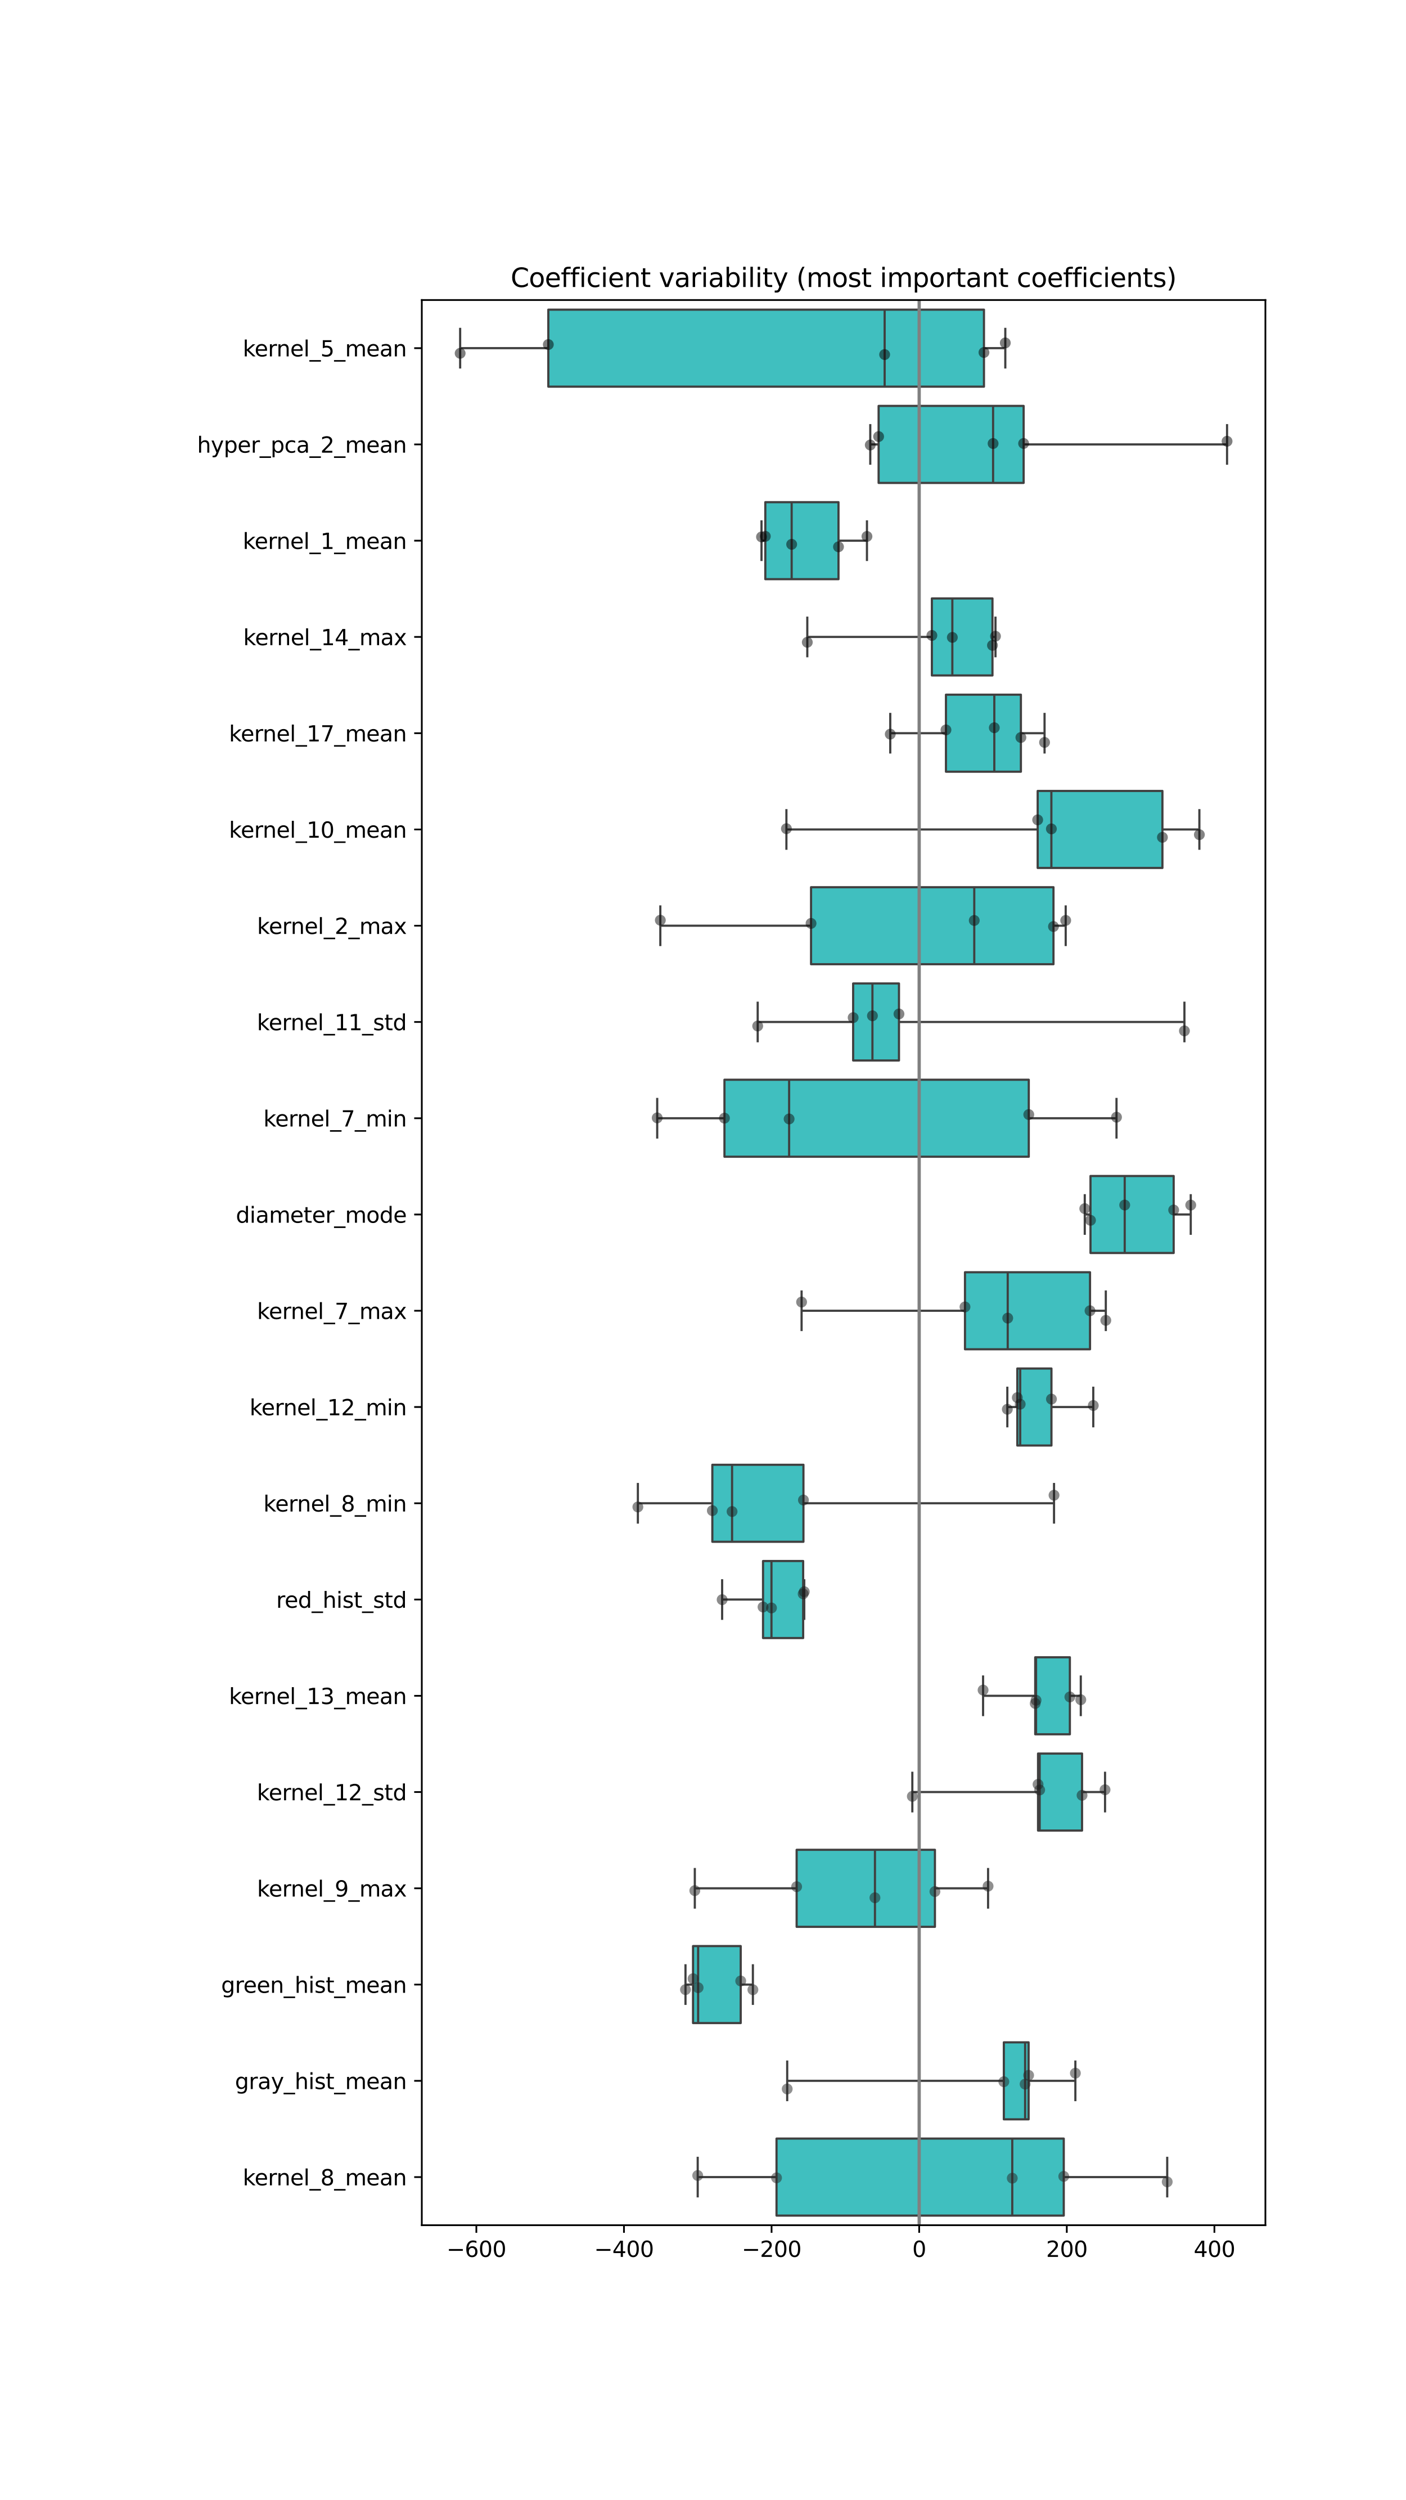 <?xml version="1.0" encoding="utf-8" standalone="no"?>
<!DOCTYPE svg PUBLIC "-//W3C//DTD SVG 1.1//EN"
  "http://www.w3.org/Graphics/SVG/1.1/DTD/svg11.dtd">
<svg xmlns:xlink="http://www.w3.org/1999/xlink" width="648pt" height="1152pt" viewBox="0 0 648 1152" xmlns="http://www.w3.org/2000/svg" version="1.1">
 <defs>
  <style type="text/css">*{stroke-linejoin: round; stroke-linecap: butt}</style>
 </defs>
 <g id="figure_1">
  <g id="patch_1">
   <path d="M 0 1152 
L 648 1152 
L 648 0 
L 0 0 
z
" style="fill: #ffffff"/>
  </g>
  <g id="axes_1">
   <g id="patch_2">
    <path d="M 194.4 1025.28 
L 583.2 1025.28 
L 583.2 138.24 
L 194.4 138.24 
z
" style="fill: #ffffff"/>
   </g>
   <g id="matplotlib.axis_1">
    <g id="xtick_1">
     <g id="line2d_1">
      <defs>
       <path id="m696325046f" d="M 0 0 
L 0 3.5 
" style="stroke: #000000; stroke-width: 0.8"/>
      </defs>
      <g>
       <use xlink:href="#m696325046f" x="219.541" y="1025.28" style="stroke: #000000; stroke-width: 0.8"/>
      </g>
     </g>
     <g id="text_1">
      <!-- −600 -->
      <g transform="translate(205.807 1039.878) scale(0.1 -0.1)">
       <defs>
        <path id="DejaVuSans-2212" d="M 678 2272 
L 4684 2272 
L 4684 1741 
L 678 1741 
L 678 2272 
z
" transform="scale(0.016)"/>
        <path id="DejaVuSans-36" d="M 2113 2584 
Q 1688 2584 1439 2293 
Q 1191 2003 1191 1497 
Q 1191 994 1439 701 
Q 1688 409 2113 409 
Q 2538 409 2786 701 
Q 3034 994 3034 1497 
Q 3034 2003 2786 2293 
Q 2538 2584 2113 2584 
z
M 3366 4563 
L 3366 3988 
Q 3128 4100 2886 4159 
Q 2644 4219 2406 4219 
Q 1781 4219 1451 3797 
Q 1122 3375 1075 2522 
Q 1259 2794 1537 2939 
Q 1816 3084 2150 3084 
Q 2853 3084 3261 2657 
Q 3669 2231 3669 1497 
Q 3669 778 3244 343 
Q 2819 -91 2113 -91 
Q 1303 -91 875 529 
Q 447 1150 447 2328 
Q 447 3434 972 4092 
Q 1497 4750 2381 4750 
Q 2619 4750 2861 4703 
Q 3103 4656 3366 4563 
z
" transform="scale(0.016)"/>
        <path id="DejaVuSans-30" d="M 2034 4250 
Q 1547 4250 1301 3770 
Q 1056 3291 1056 2328 
Q 1056 1369 1301 889 
Q 1547 409 2034 409 
Q 2525 409 2770 889 
Q 3016 1369 3016 2328 
Q 3016 3291 2770 3770 
Q 2525 4250 2034 4250 
z
M 2034 4750 
Q 2819 4750 3233 4129 
Q 3647 3509 3647 2328 
Q 3647 1150 3233 529 
Q 2819 -91 2034 -91 
Q 1250 -91 836 529 
Q 422 1150 422 2328 
Q 422 3509 836 4129 
Q 1250 4750 2034 4750 
z
" transform="scale(0.016)"/>
       </defs>
       <use xlink:href="#DejaVuSans-2212"/>
       <use xlink:href="#DejaVuSans-36" x="83.789"/>
       <use xlink:href="#DejaVuSans-30" x="147.412"/>
       <use xlink:href="#DejaVuSans-30" x="211.035"/>
      </g>
     </g>
    </g>
    <g id="xtick_2">
     <g id="line2d_2">
      <g>
       <use xlink:href="#m696325046f" x="287.572" y="1025.28" style="stroke: #000000; stroke-width: 0.8"/>
      </g>
     </g>
     <g id="text_2">
      <!-- −400 -->
      <g transform="translate(273.838 1039.878) scale(0.1 -0.1)">
       <defs>
        <path id="DejaVuSans-34" d="M 2419 4116 
L 825 1625 
L 2419 1625 
L 2419 4116 
z
M 2253 4666 
L 3047 4666 
L 3047 1625 
L 3713 1625 
L 3713 1100 
L 3047 1100 
L 3047 0 
L 2419 0 
L 2419 1100 
L 313 1100 
L 313 1709 
L 2253 4666 
z
" transform="scale(0.016)"/>
       </defs>
       <use xlink:href="#DejaVuSans-2212"/>
       <use xlink:href="#DejaVuSans-34" x="83.789"/>
       <use xlink:href="#DejaVuSans-30" x="147.412"/>
       <use xlink:href="#DejaVuSans-30" x="211.035"/>
      </g>
     </g>
    </g>
    <g id="xtick_3">
     <g id="line2d_3">
      <g>
       <use xlink:href="#m696325046f" x="355.603" y="1025.28" style="stroke: #000000; stroke-width: 0.8"/>
      </g>
     </g>
     <g id="text_3">
      <!-- −200 -->
      <g transform="translate(341.869 1039.878) scale(0.1 -0.1)">
       <defs>
        <path id="DejaVuSans-32" d="M 1228 531 
L 3431 531 
L 3431 0 
L 469 0 
L 469 531 
Q 828 903 1448 1529 
Q 2069 2156 2228 2338 
Q 2531 2678 2651 2914 
Q 2772 3150 2772 3378 
Q 2772 3750 2511 3984 
Q 2250 4219 1831 4219 
Q 1534 4219 1204 4116 
Q 875 4013 500 3803 
L 500 4441 
Q 881 4594 1212 4672 
Q 1544 4750 1819 4750 
Q 2544 4750 2975 4387 
Q 3406 4025 3406 3419 
Q 3406 3131 3298 2873 
Q 3191 2616 2906 2266 
Q 2828 2175 2409 1742 
Q 1991 1309 1228 531 
z
" transform="scale(0.016)"/>
       </defs>
       <use xlink:href="#DejaVuSans-2212"/>
       <use xlink:href="#DejaVuSans-32" x="83.789"/>
       <use xlink:href="#DejaVuSans-30" x="147.412"/>
       <use xlink:href="#DejaVuSans-30" x="211.035"/>
      </g>
     </g>
    </g>
    <g id="xtick_4">
     <g id="line2d_4">
      <g>
       <use xlink:href="#m696325046f" x="423.634" y="1025.28" style="stroke: #000000; stroke-width: 0.8"/>
      </g>
     </g>
     <g id="text_4">
      <!-- 0 -->
      <g transform="translate(420.453 1039.878) scale(0.1 -0.1)">
       <use xlink:href="#DejaVuSans-30"/>
      </g>
     </g>
    </g>
    <g id="xtick_5">
     <g id="line2d_5">
      <g>
       <use xlink:href="#m696325046f" x="491.665" y="1025.28" style="stroke: #000000; stroke-width: 0.8"/>
      </g>
     </g>
     <g id="text_5">
      <!-- 200 -->
      <g transform="translate(482.122 1039.878) scale(0.1 -0.1)">
       <use xlink:href="#DejaVuSans-32"/>
       <use xlink:href="#DejaVuSans-30" x="63.623"/>
       <use xlink:href="#DejaVuSans-30" x="127.246"/>
      </g>
     </g>
    </g>
    <g id="xtick_6">
     <g id="line2d_6">
      <g>
       <use xlink:href="#m696325046f" x="559.697" y="1025.28" style="stroke: #000000; stroke-width: 0.8"/>
      </g>
     </g>
     <g id="text_6">
      <!-- 400 -->
      <g transform="translate(550.153 1039.878) scale(0.1 -0.1)">
       <use xlink:href="#DejaVuSans-34"/>
       <use xlink:href="#DejaVuSans-30" x="63.623"/>
       <use xlink:href="#DejaVuSans-30" x="127.246"/>
      </g>
     </g>
    </g>
   </g>
   <g id="matplotlib.axis_2">
    <g id="ytick_1">
     <g id="line2d_7">
      <defs>
       <path id="md315fb3de4" d="M 0 0 
L -3.5 0 
" style="stroke: #000000; stroke-width: 0.8"/>
      </defs>
      <g>
       <use xlink:href="#md315fb3de4" x="194.4" y="160.416" style="stroke: #000000; stroke-width: 0.8"/>
      </g>
     </g>
     <g id="text_7">
      <!-- kernel_5_mean -->
      <g transform="translate(111.892 164.215) scale(0.1 -0.1)">
       <defs>
        <path id="DejaVuSans-6b" d="M 581 4863 
L 1159 4863 
L 1159 1991 
L 2875 3500 
L 3609 3500 
L 1753 1863 
L 3688 0 
L 2938 0 
L 1159 1709 
L 1159 0 
L 581 0 
L 581 4863 
z
" transform="scale(0.016)"/>
        <path id="DejaVuSans-65" d="M 3597 1894 
L 3597 1613 
L 953 1613 
Q 991 1019 1311 708 
Q 1631 397 2203 397 
Q 2534 397 2845 478 
Q 3156 559 3463 722 
L 3463 178 
Q 3153 47 2828 -22 
Q 2503 -91 2169 -91 
Q 1331 -91 842 396 
Q 353 884 353 1716 
Q 353 2575 817 3079 
Q 1281 3584 2069 3584 
Q 2775 3584 3186 3129 
Q 3597 2675 3597 1894 
z
M 3022 2063 
Q 3016 2534 2758 2815 
Q 2500 3097 2075 3097 
Q 1594 3097 1305 2825 
Q 1016 2553 972 2059 
L 3022 2063 
z
" transform="scale(0.016)"/>
        <path id="DejaVuSans-72" d="M 2631 2963 
Q 2534 3019 2420 3045 
Q 2306 3072 2169 3072 
Q 1681 3072 1420 2755 
Q 1159 2438 1159 1844 
L 1159 0 
L 581 0 
L 581 3500 
L 1159 3500 
L 1159 2956 
Q 1341 3275 1631 3429 
Q 1922 3584 2338 3584 
Q 2397 3584 2469 3576 
Q 2541 3569 2628 3553 
L 2631 2963 
z
" transform="scale(0.016)"/>
        <path id="DejaVuSans-6e" d="M 3513 2113 
L 3513 0 
L 2938 0 
L 2938 2094 
Q 2938 2591 2744 2837 
Q 2550 3084 2163 3084 
Q 1697 3084 1428 2787 
Q 1159 2491 1159 1978 
L 1159 0 
L 581 0 
L 581 3500 
L 1159 3500 
L 1159 2956 
Q 1366 3272 1645 3428 
Q 1925 3584 2291 3584 
Q 2894 3584 3203 3211 
Q 3513 2838 3513 2113 
z
" transform="scale(0.016)"/>
        <path id="DejaVuSans-6c" d="M 603 4863 
L 1178 4863 
L 1178 0 
L 603 0 
L 603 4863 
z
" transform="scale(0.016)"/>
        <path id="DejaVuSans-5f" d="M 3263 -1063 
L 3263 -1509 
L -63 -1509 
L -63 -1063 
L 3263 -1063 
z
" transform="scale(0.016)"/>
        <path id="DejaVuSans-35" d="M 691 4666 
L 3169 4666 
L 3169 4134 
L 1269 4134 
L 1269 2991 
Q 1406 3038 1543 3061 
Q 1681 3084 1819 3084 
Q 2600 3084 3056 2656 
Q 3513 2228 3513 1497 
Q 3513 744 3044 326 
Q 2575 -91 1722 -91 
Q 1428 -91 1123 -41 
Q 819 9 494 109 
L 494 744 
Q 775 591 1075 516 
Q 1375 441 1709 441 
Q 2250 441 2565 725 
Q 2881 1009 2881 1497 
Q 2881 1984 2565 2268 
Q 2250 2553 1709 2553 
Q 1456 2553 1204 2497 
Q 953 2441 691 2322 
L 691 4666 
z
" transform="scale(0.016)"/>
        <path id="DejaVuSans-6d" d="M 3328 2828 
Q 3544 3216 3844 3400 
Q 4144 3584 4550 3584 
Q 5097 3584 5394 3201 
Q 5691 2819 5691 2113 
L 5691 0 
L 5113 0 
L 5113 2094 
Q 5113 2597 4934 2840 
Q 4756 3084 4391 3084 
Q 3944 3084 3684 2787 
Q 3425 2491 3425 1978 
L 3425 0 
L 2847 0 
L 2847 2094 
Q 2847 2600 2669 2842 
Q 2491 3084 2119 3084 
Q 1678 3084 1418 2786 
Q 1159 2488 1159 1978 
L 1159 0 
L 581 0 
L 581 3500 
L 1159 3500 
L 1159 2956 
Q 1356 3278 1631 3431 
Q 1906 3584 2284 3584 
Q 2666 3584 2933 3390 
Q 3200 3197 3328 2828 
z
" transform="scale(0.016)"/>
        <path id="DejaVuSans-61" d="M 2194 1759 
Q 1497 1759 1228 1600 
Q 959 1441 959 1056 
Q 959 750 1161 570 
Q 1363 391 1709 391 
Q 2188 391 2477 730 
Q 2766 1069 2766 1631 
L 2766 1759 
L 2194 1759 
z
M 3341 1997 
L 3341 0 
L 2766 0 
L 2766 531 
Q 2569 213 2275 61 
Q 1981 -91 1556 -91 
Q 1019 -91 701 211 
Q 384 513 384 1019 
Q 384 1609 779 1909 
Q 1175 2209 1959 2209 
L 2766 2209 
L 2766 2266 
Q 2766 2663 2505 2880 
Q 2244 3097 1772 3097 
Q 1472 3097 1187 3025 
Q 903 2953 641 2809 
L 641 3341 
Q 956 3463 1253 3523 
Q 1550 3584 1831 3584 
Q 2591 3584 2966 3190 
Q 3341 2797 3341 1997 
z
" transform="scale(0.016)"/>
       </defs>
       <use xlink:href="#DejaVuSans-6b"/>
       <use xlink:href="#DejaVuSans-65" x="54.285"/>
       <use xlink:href="#DejaVuSans-72" x="115.809"/>
       <use xlink:href="#DejaVuSans-6e" x="155.172"/>
       <use xlink:href="#DejaVuSans-65" x="218.551"/>
       <use xlink:href="#DejaVuSans-6c" x="280.074"/>
       <use xlink:href="#DejaVuSans-5f" x="307.857"/>
       <use xlink:href="#DejaVuSans-35" x="357.857"/>
       <use xlink:href="#DejaVuSans-5f" x="421.48"/>
       <use xlink:href="#DejaVuSans-6d" x="471.48"/>
       <use xlink:href="#DejaVuSans-65" x="568.893"/>
       <use xlink:href="#DejaVuSans-61" x="630.416"/>
       <use xlink:href="#DejaVuSans-6e" x="691.695"/>
      </g>
     </g>
    </g>
    <g id="ytick_2">
     <g id="line2d_8">
      <g>
       <use xlink:href="#md315fb3de4" x="194.4" y="204.768" style="stroke: #000000; stroke-width: 0.8"/>
      </g>
     </g>
     <g id="text_8">
      <!-- hyper_pca_2_mean -->
      <g transform="translate(90.834 208.567) scale(0.1 -0.1)">
       <defs>
        <path id="DejaVuSans-68" d="M 3513 2113 
L 3513 0 
L 2938 0 
L 2938 2094 
Q 2938 2591 2744 2837 
Q 2550 3084 2163 3084 
Q 1697 3084 1428 2787 
Q 1159 2491 1159 1978 
L 1159 0 
L 581 0 
L 581 4863 
L 1159 4863 
L 1159 2956 
Q 1366 3272 1645 3428 
Q 1925 3584 2291 3584 
Q 2894 3584 3203 3211 
Q 3513 2838 3513 2113 
z
" transform="scale(0.016)"/>
        <path id="DejaVuSans-79" d="M 2059 -325 
Q 1816 -950 1584 -1140 
Q 1353 -1331 966 -1331 
L 506 -1331 
L 506 -850 
L 844 -850 
Q 1081 -850 1212 -737 
Q 1344 -625 1503 -206 
L 1606 56 
L 191 3500 
L 800 3500 
L 1894 763 
L 2988 3500 
L 3597 3500 
L 2059 -325 
z
" transform="scale(0.016)"/>
        <path id="DejaVuSans-70" d="M 1159 525 
L 1159 -1331 
L 581 -1331 
L 581 3500 
L 1159 3500 
L 1159 2969 
Q 1341 3281 1617 3432 
Q 1894 3584 2278 3584 
Q 2916 3584 3314 3078 
Q 3713 2572 3713 1747 
Q 3713 922 3314 415 
Q 2916 -91 2278 -91 
Q 1894 -91 1617 61 
Q 1341 213 1159 525 
z
M 3116 1747 
Q 3116 2381 2855 2742 
Q 2594 3103 2138 3103 
Q 1681 3103 1420 2742 
Q 1159 2381 1159 1747 
Q 1159 1113 1420 752 
Q 1681 391 2138 391 
Q 2594 391 2855 752 
Q 3116 1113 3116 1747 
z
" transform="scale(0.016)"/>
        <path id="DejaVuSans-63" d="M 3122 3366 
L 3122 2828 
Q 2878 2963 2633 3030 
Q 2388 3097 2138 3097 
Q 1578 3097 1268 2742 
Q 959 2388 959 1747 
Q 959 1106 1268 751 
Q 1578 397 2138 397 
Q 2388 397 2633 464 
Q 2878 531 3122 666 
L 3122 134 
Q 2881 22 2623 -34 
Q 2366 -91 2075 -91 
Q 1284 -91 818 406 
Q 353 903 353 1747 
Q 353 2603 823 3093 
Q 1294 3584 2113 3584 
Q 2378 3584 2631 3529 
Q 2884 3475 3122 3366 
z
" transform="scale(0.016)"/>
       </defs>
       <use xlink:href="#DejaVuSans-68"/>
       <use xlink:href="#DejaVuSans-79" x="63.379"/>
       <use xlink:href="#DejaVuSans-70" x="122.559"/>
       <use xlink:href="#DejaVuSans-65" x="186.035"/>
       <use xlink:href="#DejaVuSans-72" x="247.559"/>
       <use xlink:href="#DejaVuSans-5f" x="288.672"/>
       <use xlink:href="#DejaVuSans-70" x="338.672"/>
       <use xlink:href="#DejaVuSans-63" x="402.148"/>
       <use xlink:href="#DejaVuSans-61" x="457.129"/>
       <use xlink:href="#DejaVuSans-5f" x="518.408"/>
       <use xlink:href="#DejaVuSans-32" x="568.408"/>
       <use xlink:href="#DejaVuSans-5f" x="632.031"/>
       <use xlink:href="#DejaVuSans-6d" x="682.031"/>
       <use xlink:href="#DejaVuSans-65" x="779.443"/>
       <use xlink:href="#DejaVuSans-61" x="840.967"/>
       <use xlink:href="#DejaVuSans-6e" x="902.246"/>
      </g>
     </g>
    </g>
    <g id="ytick_3">
     <g id="line2d_9">
      <g>
       <use xlink:href="#md315fb3de4" x="194.4" y="249.12" style="stroke: #000000; stroke-width: 0.8"/>
      </g>
     </g>
     <g id="text_9">
      <!-- kernel_1_mean -->
      <g transform="translate(111.892 252.919) scale(0.1 -0.1)">
       <defs>
        <path id="DejaVuSans-31" d="M 794 531 
L 1825 531 
L 1825 4091 
L 703 3866 
L 703 4441 
L 1819 4666 
L 2450 4666 
L 2450 531 
L 3481 531 
L 3481 0 
L 794 0 
L 794 531 
z
" transform="scale(0.016)"/>
       </defs>
       <use xlink:href="#DejaVuSans-6b"/>
       <use xlink:href="#DejaVuSans-65" x="54.285"/>
       <use xlink:href="#DejaVuSans-72" x="115.809"/>
       <use xlink:href="#DejaVuSans-6e" x="155.172"/>
       <use xlink:href="#DejaVuSans-65" x="218.551"/>
       <use xlink:href="#DejaVuSans-6c" x="280.074"/>
       <use xlink:href="#DejaVuSans-5f" x="307.857"/>
       <use xlink:href="#DejaVuSans-31" x="357.857"/>
       <use xlink:href="#DejaVuSans-5f" x="421.48"/>
       <use xlink:href="#DejaVuSans-6d" x="471.48"/>
       <use xlink:href="#DejaVuSans-65" x="568.893"/>
       <use xlink:href="#DejaVuSans-61" x="630.416"/>
       <use xlink:href="#DejaVuSans-6e" x="691.695"/>
      </g>
     </g>
    </g>
    <g id="ytick_4">
     <g id="line2d_10">
      <g>
       <use xlink:href="#md315fb3de4" x="194.4" y="293.472" style="stroke: #000000; stroke-width: 0.8"/>
      </g>
     </g>
     <g id="text_10">
      <!-- kernel_14_max -->
      <g transform="translate(112.102 297.271) scale(0.1 -0.1)">
       <defs>
        <path id="DejaVuSans-78" d="M 3513 3500 
L 2247 1797 
L 3578 0 
L 2900 0 
L 1881 1375 
L 863 0 
L 184 0 
L 1544 1831 
L 300 3500 
L 978 3500 
L 1906 2253 
L 2834 3500 
L 3513 3500 
z
" transform="scale(0.016)"/>
       </defs>
       <use xlink:href="#DejaVuSans-6b"/>
       <use xlink:href="#DejaVuSans-65" x="54.285"/>
       <use xlink:href="#DejaVuSans-72" x="115.809"/>
       <use xlink:href="#DejaVuSans-6e" x="155.172"/>
       <use xlink:href="#DejaVuSans-65" x="218.551"/>
       <use xlink:href="#DejaVuSans-6c" x="280.074"/>
       <use xlink:href="#DejaVuSans-5f" x="307.857"/>
       <use xlink:href="#DejaVuSans-31" x="357.857"/>
       <use xlink:href="#DejaVuSans-34" x="421.48"/>
       <use xlink:href="#DejaVuSans-5f" x="485.104"/>
       <use xlink:href="#DejaVuSans-6d" x="535.104"/>
       <use xlink:href="#DejaVuSans-61" x="632.516"/>
       <use xlink:href="#DejaVuSans-78" x="693.795"/>
      </g>
     </g>
    </g>
    <g id="ytick_5">
     <g id="line2d_11">
      <g>
       <use xlink:href="#md315fb3de4" x="194.4" y="337.824" style="stroke: #000000; stroke-width: 0.8"/>
      </g>
     </g>
     <g id="text_11">
      <!-- kernel_17_mean -->
      <g transform="translate(105.53 341.623) scale(0.1 -0.1)">
       <defs>
        <path id="DejaVuSans-37" d="M 525 4666 
L 3525 4666 
L 3525 4397 
L 1831 0 
L 1172 0 
L 2766 4134 
L 525 4134 
L 525 4666 
z
" transform="scale(0.016)"/>
       </defs>
       <use xlink:href="#DejaVuSans-6b"/>
       <use xlink:href="#DejaVuSans-65" x="54.285"/>
       <use xlink:href="#DejaVuSans-72" x="115.809"/>
       <use xlink:href="#DejaVuSans-6e" x="155.172"/>
       <use xlink:href="#DejaVuSans-65" x="218.551"/>
       <use xlink:href="#DejaVuSans-6c" x="280.074"/>
       <use xlink:href="#DejaVuSans-5f" x="307.857"/>
       <use xlink:href="#DejaVuSans-31" x="357.857"/>
       <use xlink:href="#DejaVuSans-37" x="421.48"/>
       <use xlink:href="#DejaVuSans-5f" x="485.104"/>
       <use xlink:href="#DejaVuSans-6d" x="535.104"/>
       <use xlink:href="#DejaVuSans-65" x="632.516"/>
       <use xlink:href="#DejaVuSans-61" x="694.039"/>
       <use xlink:href="#DejaVuSans-6e" x="755.318"/>
      </g>
     </g>
    </g>
    <g id="ytick_6">
     <g id="line2d_12">
      <g>
       <use xlink:href="#md315fb3de4" x="194.4" y="382.176" style="stroke: #000000; stroke-width: 0.8"/>
      </g>
     </g>
     <g id="text_12">
      <!-- kernel_10_mean -->
      <g transform="translate(105.53 385.975) scale(0.1 -0.1)">
       <use xlink:href="#DejaVuSans-6b"/>
       <use xlink:href="#DejaVuSans-65" x="54.285"/>
       <use xlink:href="#DejaVuSans-72" x="115.809"/>
       <use xlink:href="#DejaVuSans-6e" x="155.172"/>
       <use xlink:href="#DejaVuSans-65" x="218.551"/>
       <use xlink:href="#DejaVuSans-6c" x="280.074"/>
       <use xlink:href="#DejaVuSans-5f" x="307.857"/>
       <use xlink:href="#DejaVuSans-31" x="357.857"/>
       <use xlink:href="#DejaVuSans-30" x="421.48"/>
       <use xlink:href="#DejaVuSans-5f" x="485.104"/>
       <use xlink:href="#DejaVuSans-6d" x="535.104"/>
       <use xlink:href="#DejaVuSans-65" x="632.516"/>
       <use xlink:href="#DejaVuSans-61" x="694.039"/>
       <use xlink:href="#DejaVuSans-6e" x="755.318"/>
      </g>
     </g>
    </g>
    <g id="ytick_7">
     <g id="line2d_13">
      <g>
       <use xlink:href="#md315fb3de4" x="194.4" y="426.528" style="stroke: #000000; stroke-width: 0.8"/>
      </g>
     </g>
     <g id="text_13">
      <!-- kernel_2_max -->
      <g transform="translate(118.464 430.327) scale(0.1 -0.1)">
       <use xlink:href="#DejaVuSans-6b"/>
       <use xlink:href="#DejaVuSans-65" x="54.285"/>
       <use xlink:href="#DejaVuSans-72" x="115.809"/>
       <use xlink:href="#DejaVuSans-6e" x="155.172"/>
       <use xlink:href="#DejaVuSans-65" x="218.551"/>
       <use xlink:href="#DejaVuSans-6c" x="280.074"/>
       <use xlink:href="#DejaVuSans-5f" x="307.857"/>
       <use xlink:href="#DejaVuSans-32" x="357.857"/>
       <use xlink:href="#DejaVuSans-5f" x="421.48"/>
       <use xlink:href="#DejaVuSans-6d" x="471.48"/>
       <use xlink:href="#DejaVuSans-61" x="568.893"/>
       <use xlink:href="#DejaVuSans-78" x="630.172"/>
      </g>
     </g>
    </g>
    <g id="ytick_8">
     <g id="line2d_14">
      <g>
       <use xlink:href="#md315fb3de4" x="194.4" y="470.88" style="stroke: #000000; stroke-width: 0.8"/>
      </g>
     </g>
     <g id="text_14">
      <!-- kernel_11_std -->
      <g transform="translate(118.411 474.679) scale(0.1 -0.1)">
       <defs>
        <path id="DejaVuSans-73" d="M 2834 3397 
L 2834 2853 
Q 2591 2978 2328 3040 
Q 2066 3103 1784 3103 
Q 1356 3103 1142 2972 
Q 928 2841 928 2578 
Q 928 2378 1081 2264 
Q 1234 2150 1697 2047 
L 1894 2003 
Q 2506 1872 2764 1633 
Q 3022 1394 3022 966 
Q 3022 478 2636 193 
Q 2250 -91 1575 -91 
Q 1294 -91 989 -36 
Q 684 19 347 128 
L 347 722 
Q 666 556 975 473 
Q 1284 391 1588 391 
Q 1994 391 2212 530 
Q 2431 669 2431 922 
Q 2431 1156 2273 1281 
Q 2116 1406 1581 1522 
L 1381 1569 
Q 847 1681 609 1914 
Q 372 2147 372 2553 
Q 372 3047 722 3315 
Q 1072 3584 1716 3584 
Q 2034 3584 2315 3537 
Q 2597 3491 2834 3397 
z
" transform="scale(0.016)"/>
        <path id="DejaVuSans-74" d="M 1172 4494 
L 1172 3500 
L 2356 3500 
L 2356 3053 
L 1172 3053 
L 1172 1153 
Q 1172 725 1289 603 
Q 1406 481 1766 481 
L 2356 481 
L 2356 0 
L 1766 0 
Q 1100 0 847 248 
Q 594 497 594 1153 
L 594 3053 
L 172 3053 
L 172 3500 
L 594 3500 
L 594 4494 
L 1172 4494 
z
" transform="scale(0.016)"/>
        <path id="DejaVuSans-64" d="M 2906 2969 
L 2906 4863 
L 3481 4863 
L 3481 0 
L 2906 0 
L 2906 525 
Q 2725 213 2448 61 
Q 2172 -91 1784 -91 
Q 1150 -91 751 415 
Q 353 922 353 1747 
Q 353 2572 751 3078 
Q 1150 3584 1784 3584 
Q 2172 3584 2448 3432 
Q 2725 3281 2906 2969 
z
M 947 1747 
Q 947 1113 1208 752 
Q 1469 391 1925 391 
Q 2381 391 2643 752 
Q 2906 1113 2906 1747 
Q 2906 2381 2643 2742 
Q 2381 3103 1925 3103 
Q 1469 3103 1208 2742 
Q 947 2381 947 1747 
z
" transform="scale(0.016)"/>
       </defs>
       <use xlink:href="#DejaVuSans-6b"/>
       <use xlink:href="#DejaVuSans-65" x="54.285"/>
       <use xlink:href="#DejaVuSans-72" x="115.809"/>
       <use xlink:href="#DejaVuSans-6e" x="155.172"/>
       <use xlink:href="#DejaVuSans-65" x="218.551"/>
       <use xlink:href="#DejaVuSans-6c" x="280.074"/>
       <use xlink:href="#DejaVuSans-5f" x="307.857"/>
       <use xlink:href="#DejaVuSans-31" x="357.857"/>
       <use xlink:href="#DejaVuSans-31" x="421.48"/>
       <use xlink:href="#DejaVuSans-5f" x="485.104"/>
       <use xlink:href="#DejaVuSans-73" x="535.104"/>
       <use xlink:href="#DejaVuSans-74" x="587.203"/>
       <use xlink:href="#DejaVuSans-64" x="626.412"/>
      </g>
     </g>
    </g>
    <g id="ytick_9">
     <g id="line2d_15">
      <g>
       <use xlink:href="#md315fb3de4" x="194.4" y="515.232" style="stroke: #000000; stroke-width: 0.8"/>
      </g>
     </g>
     <g id="text_15">
      <!-- kernel_7_min -->
      <g transform="translate(121.395 519.031) scale(0.1 -0.1)">
       <defs>
        <path id="DejaVuSans-69" d="M 603 3500 
L 1178 3500 
L 1178 0 
L 603 0 
L 603 3500 
z
M 603 4863 
L 1178 4863 
L 1178 4134 
L 603 4134 
L 603 4863 
z
" transform="scale(0.016)"/>
       </defs>
       <use xlink:href="#DejaVuSans-6b"/>
       <use xlink:href="#DejaVuSans-65" x="54.285"/>
       <use xlink:href="#DejaVuSans-72" x="115.809"/>
       <use xlink:href="#DejaVuSans-6e" x="155.172"/>
       <use xlink:href="#DejaVuSans-65" x="218.551"/>
       <use xlink:href="#DejaVuSans-6c" x="280.074"/>
       <use xlink:href="#DejaVuSans-5f" x="307.857"/>
       <use xlink:href="#DejaVuSans-37" x="357.857"/>
       <use xlink:href="#DejaVuSans-5f" x="421.48"/>
       <use xlink:href="#DejaVuSans-6d" x="471.48"/>
       <use xlink:href="#DejaVuSans-69" x="568.893"/>
       <use xlink:href="#DejaVuSans-6e" x="596.676"/>
      </g>
     </g>
    </g>
    <g id="ytick_10">
     <g id="line2d_16">
      <g>
       <use xlink:href="#md315fb3de4" x="194.4" y="559.584" style="stroke: #000000; stroke-width: 0.8"/>
      </g>
     </g>
     <g id="text_16">
      <!-- diameter_mode -->
      <g transform="translate(108.706 563.383) scale(0.1 -0.1)">
       <defs>
        <path id="DejaVuSans-6f" d="M 1959 3097 
Q 1497 3097 1228 2736 
Q 959 2375 959 1747 
Q 959 1119 1226 758 
Q 1494 397 1959 397 
Q 2419 397 2687 759 
Q 2956 1122 2956 1747 
Q 2956 2369 2687 2733 
Q 2419 3097 1959 3097 
z
M 1959 3584 
Q 2709 3584 3137 3096 
Q 3566 2609 3566 1747 
Q 3566 888 3137 398 
Q 2709 -91 1959 -91 
Q 1206 -91 779 398 
Q 353 888 353 1747 
Q 353 2609 779 3096 
Q 1206 3584 1959 3584 
z
" transform="scale(0.016)"/>
       </defs>
       <use xlink:href="#DejaVuSans-64"/>
       <use xlink:href="#DejaVuSans-69" x="63.477"/>
       <use xlink:href="#DejaVuSans-61" x="91.26"/>
       <use xlink:href="#DejaVuSans-6d" x="152.539"/>
       <use xlink:href="#DejaVuSans-65" x="249.951"/>
       <use xlink:href="#DejaVuSans-74" x="311.475"/>
       <use xlink:href="#DejaVuSans-65" x="350.684"/>
       <use xlink:href="#DejaVuSans-72" x="412.207"/>
       <use xlink:href="#DejaVuSans-5f" x="453.32"/>
       <use xlink:href="#DejaVuSans-6d" x="503.32"/>
       <use xlink:href="#DejaVuSans-6f" x="600.732"/>
       <use xlink:href="#DejaVuSans-64" x="661.914"/>
       <use xlink:href="#DejaVuSans-65" x="725.391"/>
      </g>
     </g>
    </g>
    <g id="ytick_11">
     <g id="line2d_17">
      <g>
       <use xlink:href="#md315fb3de4" x="194.4" y="603.936" style="stroke: #000000; stroke-width: 0.8"/>
      </g>
     </g>
     <g id="text_17">
      <!-- kernel_7_max -->
      <g transform="translate(118.464 607.735) scale(0.1 -0.1)">
       <use xlink:href="#DejaVuSans-6b"/>
       <use xlink:href="#DejaVuSans-65" x="54.285"/>
       <use xlink:href="#DejaVuSans-72" x="115.809"/>
       <use xlink:href="#DejaVuSans-6e" x="155.172"/>
       <use xlink:href="#DejaVuSans-65" x="218.551"/>
       <use xlink:href="#DejaVuSans-6c" x="280.074"/>
       <use xlink:href="#DejaVuSans-5f" x="307.857"/>
       <use xlink:href="#DejaVuSans-37" x="357.857"/>
       <use xlink:href="#DejaVuSans-5f" x="421.48"/>
       <use xlink:href="#DejaVuSans-6d" x="471.48"/>
       <use xlink:href="#DejaVuSans-61" x="568.893"/>
       <use xlink:href="#DejaVuSans-78" x="630.172"/>
      </g>
     </g>
    </g>
    <g id="ytick_12">
     <g id="line2d_18">
      <g>
       <use xlink:href="#md315fb3de4" x="194.4" y="648.288" style="stroke: #000000; stroke-width: 0.8"/>
      </g>
     </g>
     <g id="text_18">
      <!-- kernel_12_min -->
      <g transform="translate(115.033 652.087) scale(0.1 -0.1)">
       <use xlink:href="#DejaVuSans-6b"/>
       <use xlink:href="#DejaVuSans-65" x="54.285"/>
       <use xlink:href="#DejaVuSans-72" x="115.809"/>
       <use xlink:href="#DejaVuSans-6e" x="155.172"/>
       <use xlink:href="#DejaVuSans-65" x="218.551"/>
       <use xlink:href="#DejaVuSans-6c" x="280.074"/>
       <use xlink:href="#DejaVuSans-5f" x="307.857"/>
       <use xlink:href="#DejaVuSans-31" x="357.857"/>
       <use xlink:href="#DejaVuSans-32" x="421.48"/>
       <use xlink:href="#DejaVuSans-5f" x="485.104"/>
       <use xlink:href="#DejaVuSans-6d" x="535.104"/>
       <use xlink:href="#DejaVuSans-69" x="632.516"/>
       <use xlink:href="#DejaVuSans-6e" x="660.299"/>
      </g>
     </g>
    </g>
    <g id="ytick_13">
     <g id="line2d_19">
      <g>
       <use xlink:href="#md315fb3de4" x="194.4" y="692.64" style="stroke: #000000; stroke-width: 0.8"/>
      </g>
     </g>
     <g id="text_19">
      <!-- kernel_8_min -->
      <g transform="translate(121.395 696.439) scale(0.1 -0.1)">
       <defs>
        <path id="DejaVuSans-38" d="M 2034 2216 
Q 1584 2216 1326 1975 
Q 1069 1734 1069 1313 
Q 1069 891 1326 650 
Q 1584 409 2034 409 
Q 2484 409 2743 651 
Q 3003 894 3003 1313 
Q 3003 1734 2745 1975 
Q 2488 2216 2034 2216 
z
M 1403 2484 
Q 997 2584 770 2862 
Q 544 3141 544 3541 
Q 544 4100 942 4425 
Q 1341 4750 2034 4750 
Q 2731 4750 3128 4425 
Q 3525 4100 3525 3541 
Q 3525 3141 3298 2862 
Q 3072 2584 2669 2484 
Q 3125 2378 3379 2068 
Q 3634 1759 3634 1313 
Q 3634 634 3220 271 
Q 2806 -91 2034 -91 
Q 1263 -91 848 271 
Q 434 634 434 1313 
Q 434 1759 690 2068 
Q 947 2378 1403 2484 
z
M 1172 3481 
Q 1172 3119 1398 2916 
Q 1625 2713 2034 2713 
Q 2441 2713 2670 2916 
Q 2900 3119 2900 3481 
Q 2900 3844 2670 4047 
Q 2441 4250 2034 4250 
Q 1625 4250 1398 4047 
Q 1172 3844 1172 3481 
z
" transform="scale(0.016)"/>
       </defs>
       <use xlink:href="#DejaVuSans-6b"/>
       <use xlink:href="#DejaVuSans-65" x="54.285"/>
       <use xlink:href="#DejaVuSans-72" x="115.809"/>
       <use xlink:href="#DejaVuSans-6e" x="155.172"/>
       <use xlink:href="#DejaVuSans-65" x="218.551"/>
       <use xlink:href="#DejaVuSans-6c" x="280.074"/>
       <use xlink:href="#DejaVuSans-5f" x="307.857"/>
       <use xlink:href="#DejaVuSans-38" x="357.857"/>
       <use xlink:href="#DejaVuSans-5f" x="421.48"/>
       <use xlink:href="#DejaVuSans-6d" x="471.48"/>
       <use xlink:href="#DejaVuSans-69" x="568.893"/>
       <use xlink:href="#DejaVuSans-6e" x="596.676"/>
      </g>
     </g>
    </g>
    <g id="ytick_14">
     <g id="line2d_20">
      <g>
       <use xlink:href="#md315fb3de4" x="194.4" y="736.992" style="stroke: #000000; stroke-width: 0.8"/>
      </g>
     </g>
     <g id="text_20">
      <!-- red_hist_std -->
      <g transform="translate(127.289 740.791) scale(0.1 -0.1)">
       <use xlink:href="#DejaVuSans-72"/>
       <use xlink:href="#DejaVuSans-65" x="38.863"/>
       <use xlink:href="#DejaVuSans-64" x="100.387"/>
       <use xlink:href="#DejaVuSans-5f" x="163.863"/>
       <use xlink:href="#DejaVuSans-68" x="213.863"/>
       <use xlink:href="#DejaVuSans-69" x="277.242"/>
       <use xlink:href="#DejaVuSans-73" x="305.025"/>
       <use xlink:href="#DejaVuSans-74" x="357.125"/>
       <use xlink:href="#DejaVuSans-5f" x="396.334"/>
       <use xlink:href="#DejaVuSans-73" x="446.334"/>
       <use xlink:href="#DejaVuSans-74" x="498.434"/>
       <use xlink:href="#DejaVuSans-64" x="537.643"/>
      </g>
     </g>
    </g>
    <g id="ytick_15">
     <g id="line2d_21">
      <g>
       <use xlink:href="#md315fb3de4" x="194.4" y="781.344" style="stroke: #000000; stroke-width: 0.8"/>
      </g>
     </g>
     <g id="text_21">
      <!-- kernel_13_mean -->
      <g transform="translate(105.53 785.143) scale(0.1 -0.1)">
       <defs>
        <path id="DejaVuSans-33" d="M 2597 2516 
Q 3050 2419 3304 2112 
Q 3559 1806 3559 1356 
Q 3559 666 3084 287 
Q 2609 -91 1734 -91 
Q 1441 -91 1130 -33 
Q 819 25 488 141 
L 488 750 
Q 750 597 1062 519 
Q 1375 441 1716 441 
Q 2309 441 2620 675 
Q 2931 909 2931 1356 
Q 2931 1769 2642 2001 
Q 2353 2234 1838 2234 
L 1294 2234 
L 1294 2753 
L 1863 2753 
Q 2328 2753 2575 2939 
Q 2822 3125 2822 3475 
Q 2822 3834 2567 4026 
Q 2313 4219 1838 4219 
Q 1578 4219 1281 4162 
Q 984 4106 628 3988 
L 628 4550 
Q 988 4650 1302 4700 
Q 1616 4750 1894 4750 
Q 2613 4750 3031 4423 
Q 3450 4097 3450 3541 
Q 3450 3153 3228 2886 
Q 3006 2619 2597 2516 
z
" transform="scale(0.016)"/>
       </defs>
       <use xlink:href="#DejaVuSans-6b"/>
       <use xlink:href="#DejaVuSans-65" x="54.285"/>
       <use xlink:href="#DejaVuSans-72" x="115.809"/>
       <use xlink:href="#DejaVuSans-6e" x="155.172"/>
       <use xlink:href="#DejaVuSans-65" x="218.551"/>
       <use xlink:href="#DejaVuSans-6c" x="280.074"/>
       <use xlink:href="#DejaVuSans-5f" x="307.857"/>
       <use xlink:href="#DejaVuSans-31" x="357.857"/>
       <use xlink:href="#DejaVuSans-33" x="421.48"/>
       <use xlink:href="#DejaVuSans-5f" x="485.104"/>
       <use xlink:href="#DejaVuSans-6d" x="535.104"/>
       <use xlink:href="#DejaVuSans-65" x="632.516"/>
       <use xlink:href="#DejaVuSans-61" x="694.039"/>
       <use xlink:href="#DejaVuSans-6e" x="755.318"/>
      </g>
     </g>
    </g>
    <g id="ytick_16">
     <g id="line2d_22">
      <g>
       <use xlink:href="#md315fb3de4" x="194.4" y="825.696" style="stroke: #000000; stroke-width: 0.8"/>
      </g>
     </g>
     <g id="text_22">
      <!-- kernel_12_std -->
      <g transform="translate(118.411 829.495) scale(0.1 -0.1)">
       <use xlink:href="#DejaVuSans-6b"/>
       <use xlink:href="#DejaVuSans-65" x="54.285"/>
       <use xlink:href="#DejaVuSans-72" x="115.809"/>
       <use xlink:href="#DejaVuSans-6e" x="155.172"/>
       <use xlink:href="#DejaVuSans-65" x="218.551"/>
       <use xlink:href="#DejaVuSans-6c" x="280.074"/>
       <use xlink:href="#DejaVuSans-5f" x="307.857"/>
       <use xlink:href="#DejaVuSans-31" x="357.857"/>
       <use xlink:href="#DejaVuSans-32" x="421.48"/>
       <use xlink:href="#DejaVuSans-5f" x="485.104"/>
       <use xlink:href="#DejaVuSans-73" x="535.104"/>
       <use xlink:href="#DejaVuSans-74" x="587.203"/>
       <use xlink:href="#DejaVuSans-64" x="626.412"/>
      </g>
     </g>
    </g>
    <g id="ytick_17">
     <g id="line2d_23">
      <g>
       <use xlink:href="#md315fb3de4" x="194.4" y="870.048" style="stroke: #000000; stroke-width: 0.8"/>
      </g>
     </g>
     <g id="text_23">
      <!-- kernel_9_max -->
      <g transform="translate(118.464 873.847) scale(0.1 -0.1)">
       <defs>
        <path id="DejaVuSans-39" d="M 703 97 
L 703 672 
Q 941 559 1184 500 
Q 1428 441 1663 441 
Q 2288 441 2617 861 
Q 2947 1281 2994 2138 
Q 2813 1869 2534 1725 
Q 2256 1581 1919 1581 
Q 1219 1581 811 2004 
Q 403 2428 403 3163 
Q 403 3881 828 4315 
Q 1253 4750 1959 4750 
Q 2769 4750 3195 4129 
Q 3622 3509 3622 2328 
Q 3622 1225 3098 567 
Q 2575 -91 1691 -91 
Q 1453 -91 1209 -44 
Q 966 3 703 97 
z
M 1959 2075 
Q 2384 2075 2632 2365 
Q 2881 2656 2881 3163 
Q 2881 3666 2632 3958 
Q 2384 4250 1959 4250 
Q 1534 4250 1286 3958 
Q 1038 3666 1038 3163 
Q 1038 2656 1286 2365 
Q 1534 2075 1959 2075 
z
" transform="scale(0.016)"/>
       </defs>
       <use xlink:href="#DejaVuSans-6b"/>
       <use xlink:href="#DejaVuSans-65" x="54.285"/>
       <use xlink:href="#DejaVuSans-72" x="115.809"/>
       <use xlink:href="#DejaVuSans-6e" x="155.172"/>
       <use xlink:href="#DejaVuSans-65" x="218.551"/>
       <use xlink:href="#DejaVuSans-6c" x="280.074"/>
       <use xlink:href="#DejaVuSans-5f" x="307.857"/>
       <use xlink:href="#DejaVuSans-39" x="357.857"/>
       <use xlink:href="#DejaVuSans-5f" x="421.48"/>
       <use xlink:href="#DejaVuSans-6d" x="471.48"/>
       <use xlink:href="#DejaVuSans-61" x="568.893"/>
       <use xlink:href="#DejaVuSans-78" x="630.172"/>
      </g>
     </g>
    </g>
    <g id="ytick_18">
     <g id="line2d_24">
      <g>
       <use xlink:href="#md315fb3de4" x="194.4" y="914.4" style="stroke: #000000; stroke-width: 0.8"/>
      </g>
     </g>
     <g id="text_24">
      <!-- green_hist_mean -->
      <g transform="translate(101.917 918.199) scale(0.1 -0.1)">
       <defs>
        <path id="DejaVuSans-67" d="M 2906 1791 
Q 2906 2416 2648 2759 
Q 2391 3103 1925 3103 
Q 1463 3103 1205 2759 
Q 947 2416 947 1791 
Q 947 1169 1205 825 
Q 1463 481 1925 481 
Q 2391 481 2648 825 
Q 2906 1169 2906 1791 
z
M 3481 434 
Q 3481 -459 3084 -895 
Q 2688 -1331 1869 -1331 
Q 1566 -1331 1297 -1286 
Q 1028 -1241 775 -1147 
L 775 -588 
Q 1028 -725 1275 -790 
Q 1522 -856 1778 -856 
Q 2344 -856 2625 -561 
Q 2906 -266 2906 331 
L 2906 616 
Q 2728 306 2450 153 
Q 2172 0 1784 0 
Q 1141 0 747 490 
Q 353 981 353 1791 
Q 353 2603 747 3093 
Q 1141 3584 1784 3584 
Q 2172 3584 2450 3431 
Q 2728 3278 2906 2969 
L 2906 3500 
L 3481 3500 
L 3481 434 
z
" transform="scale(0.016)"/>
       </defs>
       <use xlink:href="#DejaVuSans-67"/>
       <use xlink:href="#DejaVuSans-72" x="63.477"/>
       <use xlink:href="#DejaVuSans-65" x="102.34"/>
       <use xlink:href="#DejaVuSans-65" x="163.863"/>
       <use xlink:href="#DejaVuSans-6e" x="225.387"/>
       <use xlink:href="#DejaVuSans-5f" x="288.766"/>
       <use xlink:href="#DejaVuSans-68" x="338.766"/>
       <use xlink:href="#DejaVuSans-69" x="402.145"/>
       <use xlink:href="#DejaVuSans-73" x="429.928"/>
       <use xlink:href="#DejaVuSans-74" x="482.027"/>
       <use xlink:href="#DejaVuSans-5f" x="521.236"/>
       <use xlink:href="#DejaVuSans-6d" x="571.236"/>
       <use xlink:href="#DejaVuSans-65" x="668.648"/>
       <use xlink:href="#DejaVuSans-61" x="730.172"/>
       <use xlink:href="#DejaVuSans-6e" x="791.451"/>
      </g>
     </g>
    </g>
    <g id="ytick_19">
     <g id="line2d_25">
      <g>
       <use xlink:href="#md315fb3de4" x="194.4" y="958.752" style="stroke: #000000; stroke-width: 0.8"/>
      </g>
     </g>
     <g id="text_25">
      <!-- gray_hist_mean -->
      <g transform="translate(108.289 962.551) scale(0.1 -0.1)">
       <use xlink:href="#DejaVuSans-67"/>
       <use xlink:href="#DejaVuSans-72" x="63.477"/>
       <use xlink:href="#DejaVuSans-61" x="104.59"/>
       <use xlink:href="#DejaVuSans-79" x="165.869"/>
       <use xlink:href="#DejaVuSans-5f" x="225.049"/>
       <use xlink:href="#DejaVuSans-68" x="275.049"/>
       <use xlink:href="#DejaVuSans-69" x="338.428"/>
       <use xlink:href="#DejaVuSans-73" x="366.211"/>
       <use xlink:href="#DejaVuSans-74" x="418.311"/>
       <use xlink:href="#DejaVuSans-5f" x="457.52"/>
       <use xlink:href="#DejaVuSans-6d" x="507.52"/>
       <use xlink:href="#DejaVuSans-65" x="604.932"/>
       <use xlink:href="#DejaVuSans-61" x="666.455"/>
       <use xlink:href="#DejaVuSans-6e" x="727.734"/>
      </g>
     </g>
    </g>
    <g id="ytick_20">
     <g id="line2d_26">
      <g>
       <use xlink:href="#md315fb3de4" x="194.4" y="1003.104" style="stroke: #000000; stroke-width: 0.8"/>
      </g>
     </g>
     <g id="text_26">
      <!-- kernel_8_mean -->
      <g transform="translate(111.892 1006.903) scale(0.1 -0.1)">
       <use xlink:href="#DejaVuSans-6b"/>
       <use xlink:href="#DejaVuSans-65" x="54.285"/>
       <use xlink:href="#DejaVuSans-72" x="115.809"/>
       <use xlink:href="#DejaVuSans-6e" x="155.172"/>
       <use xlink:href="#DejaVuSans-65" x="218.551"/>
       <use xlink:href="#DejaVuSans-6c" x="280.074"/>
       <use xlink:href="#DejaVuSans-5f" x="307.857"/>
       <use xlink:href="#DejaVuSans-38" x="357.857"/>
       <use xlink:href="#DejaVuSans-5f" x="421.48"/>
       <use xlink:href="#DejaVuSans-6d" x="471.48"/>
       <use xlink:href="#DejaVuSans-65" x="568.893"/>
       <use xlink:href="#DejaVuSans-61" x="630.416"/>
       <use xlink:href="#DejaVuSans-6e" x="691.695"/>
      </g>
     </g>
    </g>
   </g>
   <g id="patch_3">
    <path d="M 252.712 142.675 
L 252.712 178.157 
L 453.491 178.157 
L 453.491 142.675 
L 252.712 142.675 
z
" clip-path="url(#p5dcf7bb386)" style="fill: #40bfbf; stroke: #404040; stroke-linejoin: miter"/>
   </g>
   <g id="line2d_27">
    <path d="M 252.712 160.416 
L 212.073 160.416 
" clip-path="url(#p5dcf7bb386)" style="fill: none; stroke: #404040"/>
   </g>
   <g id="line2d_28">
    <path d="M 453.491 160.416 
L 463.326 160.416 
" clip-path="url(#p5dcf7bb386)" style="fill: none; stroke: #404040"/>
   </g>
   <g id="line2d_29">
    <path d="M 212.073 151.546 
L 212.073 169.286 
" clip-path="url(#p5dcf7bb386)" style="fill: none; stroke: #404040; stroke-linecap: square"/>
   </g>
   <g id="line2d_30">
    <path d="M 463.326 151.546 
L 463.326 169.286 
" clip-path="url(#p5dcf7bb386)" style="fill: none; stroke: #404040; stroke-linecap: square"/>
   </g>
   <g id="line2d_31"/>
   <g id="patch_4">
    <path d="M 404.937 187.027 
L 404.937 222.509 
L 471.77 222.509 
L 471.77 187.027 
L 404.937 187.027 
z
" clip-path="url(#p5dcf7bb386)" style="fill: #40bfbf; stroke: #404040; stroke-linejoin: miter"/>
   </g>
   <g id="line2d_32">
    <path d="M 404.937 204.768 
L 401.092 204.768 
" clip-path="url(#p5dcf7bb386)" style="fill: none; stroke: #404040"/>
   </g>
   <g id="line2d_33">
    <path d="M 471.77 204.768 
L 565.527 204.768 
" clip-path="url(#p5dcf7bb386)" style="fill: none; stroke: #404040"/>
   </g>
   <g id="line2d_34">
    <path d="M 401.092 195.898 
L 401.092 213.638 
" clip-path="url(#p5dcf7bb386)" style="fill: none; stroke: #404040; stroke-linecap: square"/>
   </g>
   <g id="line2d_35">
    <path d="M 565.527 195.898 
L 565.527 213.638 
" clip-path="url(#p5dcf7bb386)" style="fill: none; stroke: #404040; stroke-linecap: square"/>
   </g>
   <g id="line2d_36"/>
   <g id="patch_5">
    <path d="M 352.722 231.379 
L 352.722 266.861 
L 386.445 266.861 
L 386.445 231.379 
L 352.722 231.379 
z
" clip-path="url(#p5dcf7bb386)" style="fill: #40bfbf; stroke: #404040; stroke-linejoin: miter"/>
   </g>
   <g id="line2d_37">
    <path d="M 352.722 249.12 
L 350.963 249.12 
" clip-path="url(#p5dcf7bb386)" style="fill: none; stroke: #404040"/>
   </g>
   <g id="line2d_38">
    <path d="M 386.445 249.12 
L 399.564 249.12 
" clip-path="url(#p5dcf7bb386)" style="fill: none; stroke: #404040"/>
   </g>
   <g id="line2d_39">
    <path d="M 350.963 240.25 
L 350.963 257.99 
" clip-path="url(#p5dcf7bb386)" style="fill: none; stroke: #404040; stroke-linecap: square"/>
   </g>
   <g id="line2d_40">
    <path d="M 399.564 240.25 
L 399.564 257.99 
" clip-path="url(#p5dcf7bb386)" style="fill: none; stroke: #404040; stroke-linecap: square"/>
   </g>
   <g id="line2d_41"/>
   <g id="patch_6">
    <path d="M 429.486 275.731 
L 429.486 311.213 
L 457.41 311.213 
L 457.41 275.731 
L 429.486 275.731 
z
" clip-path="url(#p5dcf7bb386)" style="fill: #40bfbf; stroke: #404040; stroke-linejoin: miter"/>
   </g>
   <g id="line2d_42">
    <path d="M 429.486 293.472 
L 372.069 293.472 
" clip-path="url(#p5dcf7bb386)" style="fill: none; stroke: #404040"/>
   </g>
   <g id="line2d_43">
    <path d="M 457.41 293.472 
L 458.796 293.472 
" clip-path="url(#p5dcf7bb386)" style="fill: none; stroke: #404040"/>
   </g>
   <g id="line2d_44">
    <path d="M 372.069 284.602 
L 372.069 302.342 
" clip-path="url(#p5dcf7bb386)" style="fill: none; stroke: #404040; stroke-linecap: square"/>
   </g>
   <g id="line2d_45">
    <path d="M 458.796 284.602 
L 458.796 302.342 
" clip-path="url(#p5dcf7bb386)" style="fill: none; stroke: #404040; stroke-linecap: square"/>
   </g>
   <g id="line2d_46"/>
   <g id="patch_7">
    <path d="M 435.975 320.083 
L 435.975 355.565 
L 470.513 355.565 
L 470.513 320.083 
L 435.975 320.083 
z
" clip-path="url(#p5dcf7bb386)" style="fill: #40bfbf; stroke: #404040; stroke-linejoin: miter"/>
   </g>
   <g id="line2d_47">
    <path d="M 435.975 337.824 
L 410.306 337.824 
" clip-path="url(#p5dcf7bb386)" style="fill: none; stroke: #404040"/>
   </g>
   <g id="line2d_48">
    <path d="M 470.513 337.824 
L 481.417 337.824 
" clip-path="url(#p5dcf7bb386)" style="fill: none; stroke: #404040"/>
   </g>
   <g id="line2d_49">
    <path d="M 410.306 328.954 
L 410.306 346.694 
" clip-path="url(#p5dcf7bb386)" style="fill: none; stroke: #404040; stroke-linecap: square"/>
   </g>
   <g id="line2d_50">
    <path d="M 481.417 328.954 
L 481.417 346.694 
" clip-path="url(#p5dcf7bb386)" style="fill: none; stroke: #404040; stroke-linecap: square"/>
   </g>
   <g id="line2d_51"/>
   <g id="patch_8">
    <path d="M 478.245 364.435 
L 478.245 399.917 
L 535.737 399.917 
L 535.737 364.435 
L 478.245 364.435 
z
" clip-path="url(#p5dcf7bb386)" style="fill: #40bfbf; stroke: #404040; stroke-linejoin: miter"/>
   </g>
   <g id="line2d_52">
    <path d="M 478.245 382.176 
L 362.443 382.176 
" clip-path="url(#p5dcf7bb386)" style="fill: none; stroke: #404040"/>
   </g>
   <g id="line2d_53">
    <path d="M 535.737 382.176 
L 552.768 382.176 
" clip-path="url(#p5dcf7bb386)" style="fill: none; stroke: #404040"/>
   </g>
   <g id="line2d_54">
    <path d="M 362.443 373.306 
L 362.443 391.046 
" clip-path="url(#p5dcf7bb386)" style="fill: none; stroke: #404040; stroke-linecap: square"/>
   </g>
   <g id="line2d_55">
    <path d="M 552.768 373.306 
L 552.768 391.046 
" clip-path="url(#p5dcf7bb386)" style="fill: none; stroke: #404040; stroke-linecap: square"/>
   </g>
   <g id="line2d_56"/>
   <g id="patch_9">
    <path d="M 373.796 408.787 
L 373.796 444.269 
L 485.528 444.269 
L 485.528 408.787 
L 373.796 408.787 
z
" clip-path="url(#p5dcf7bb386)" style="fill: #40bfbf; stroke: #404040; stroke-linejoin: miter"/>
   </g>
   <g id="line2d_57">
    <path d="M 373.796 426.528 
L 304.332 426.528 
" clip-path="url(#p5dcf7bb386)" style="fill: none; stroke: #404040"/>
   </g>
   <g id="line2d_58">
    <path d="M 485.528 426.528 
L 491.161 426.528 
" clip-path="url(#p5dcf7bb386)" style="fill: none; stroke: #404040"/>
   </g>
   <g id="line2d_59">
    <path d="M 304.332 417.658 
L 304.332 435.398 
" clip-path="url(#p5dcf7bb386)" style="fill: none; stroke: #404040; stroke-linecap: square"/>
   </g>
   <g id="line2d_60">
    <path d="M 491.161 417.658 
L 491.161 435.398 
" clip-path="url(#p5dcf7bb386)" style="fill: none; stroke: #404040; stroke-linecap: square"/>
   </g>
   <g id="line2d_61"/>
   <g id="patch_10">
    <path d="M 393.2 453.139 
L 393.2 488.621 
L 414.321 488.621 
L 414.321 453.139 
L 393.2 453.139 
z
" clip-path="url(#p5dcf7bb386)" style="fill: #40bfbf; stroke: #404040; stroke-linejoin: miter"/>
   </g>
   <g id="line2d_62">
    <path d="M 393.2 470.88 
L 349.209 470.88 
" clip-path="url(#p5dcf7bb386)" style="fill: none; stroke: #404040"/>
   </g>
   <g id="line2d_63">
    <path d="M 414.321 470.88 
L 545.878 470.88 
" clip-path="url(#p5dcf7bb386)" style="fill: none; stroke: #404040"/>
   </g>
   <g id="line2d_64">
    <path d="M 349.209 462.01 
L 349.209 479.75 
" clip-path="url(#p5dcf7bb386)" style="fill: none; stroke: #404040; stroke-linecap: square"/>
   </g>
   <g id="line2d_65">
    <path d="M 545.878 462.01 
L 545.878 479.75 
" clip-path="url(#p5dcf7bb386)" style="fill: none; stroke: #404040; stroke-linecap: square"/>
   </g>
   <g id="line2d_66"/>
   <g id="patch_11">
    <path d="M 333.888 497.491 
L 333.888 532.973 
L 474.141 532.973 
L 474.141 497.491 
L 333.888 497.491 
z
" clip-path="url(#p5dcf7bb386)" style="fill: #40bfbf; stroke: #404040; stroke-linejoin: miter"/>
   </g>
   <g id="line2d_67">
    <path d="M 333.888 515.232 
L 302.895 515.232 
" clip-path="url(#p5dcf7bb386)" style="fill: none; stroke: #404040"/>
   </g>
   <g id="line2d_68">
    <path d="M 474.141 515.232 
L 514.576 515.232 
" clip-path="url(#p5dcf7bb386)" style="fill: none; stroke: #404040"/>
   </g>
   <g id="line2d_69">
    <path d="M 302.895 506.362 
L 302.895 524.102 
" clip-path="url(#p5dcf7bb386)" style="fill: none; stroke: #404040; stroke-linecap: square"/>
   </g>
   <g id="line2d_70">
    <path d="M 514.576 506.362 
L 514.576 524.102 
" clip-path="url(#p5dcf7bb386)" style="fill: none; stroke: #404040; stroke-linecap: square"/>
   </g>
   <g id="line2d_71"/>
   <g id="patch_12">
    <path d="M 502.59 541.843 
L 502.59 577.325 
L 540.925 577.325 
L 540.925 541.843 
L 502.59 541.843 
z
" clip-path="url(#p5dcf7bb386)" style="fill: #40bfbf; stroke: #404040; stroke-linejoin: miter"/>
   </g>
   <g id="line2d_72">
    <path d="M 502.59 559.584 
L 499.95 559.584 
" clip-path="url(#p5dcf7bb386)" style="fill: none; stroke: #404040"/>
   </g>
   <g id="line2d_73">
    <path d="M 540.925 559.584 
L 548.792 559.584 
" clip-path="url(#p5dcf7bb386)" style="fill: none; stroke: #404040"/>
   </g>
   <g id="line2d_74">
    <path d="M 499.95 550.714 
L 499.95 568.454 
" clip-path="url(#p5dcf7bb386)" style="fill: none; stroke: #404040; stroke-linecap: square"/>
   </g>
   <g id="line2d_75">
    <path d="M 548.792 550.714 
L 548.792 568.454 
" clip-path="url(#p5dcf7bb386)" style="fill: none; stroke: #404040; stroke-linecap: square"/>
   </g>
   <g id="line2d_76"/>
   <g id="patch_13">
    <path d="M 444.745 586.195 
L 444.745 621.677 
L 502.372 621.677 
L 502.372 586.195 
L 444.745 586.195 
z
" clip-path="url(#p5dcf7bb386)" style="fill: #40bfbf; stroke: #404040; stroke-linejoin: miter"/>
   </g>
   <g id="line2d_77">
    <path d="M 444.745 603.936 
L 369.438 603.936 
" clip-path="url(#p5dcf7bb386)" style="fill: none; stroke: #404040"/>
   </g>
   <g id="line2d_78">
    <path d="M 502.372 603.936 
L 509.646 603.936 
" clip-path="url(#p5dcf7bb386)" style="fill: none; stroke: #404040"/>
   </g>
   <g id="line2d_79">
    <path d="M 369.438 595.066 
L 369.438 612.806 
" clip-path="url(#p5dcf7bb386)" style="fill: none; stroke: #404040; stroke-linecap: square"/>
   </g>
   <g id="line2d_80">
    <path d="M 509.646 595.066 
L 509.646 612.806 
" clip-path="url(#p5dcf7bb386)" style="fill: none; stroke: #404040; stroke-linecap: square"/>
   </g>
   <g id="line2d_81"/>
   <g id="patch_14">
    <path d="M 468.864 630.547 
L 468.864 666.029 
L 484.593 666.029 
L 484.593 630.547 
L 468.864 630.547 
z
" clip-path="url(#p5dcf7bb386)" style="fill: #40bfbf; stroke: #404040; stroke-linejoin: miter"/>
   </g>
   <g id="line2d_82">
    <path d="M 468.864 648.288 
L 464.26 648.288 
" clip-path="url(#p5dcf7bb386)" style="fill: none; stroke: #404040"/>
   </g>
   <g id="line2d_83">
    <path d="M 484.593 648.288 
L 503.872 648.288 
" clip-path="url(#p5dcf7bb386)" style="fill: none; stroke: #404040"/>
   </g>
   <g id="line2d_84">
    <path d="M 464.26 639.418 
L 464.26 657.158 
" clip-path="url(#p5dcf7bb386)" style="fill: none; stroke: #404040; stroke-linecap: square"/>
   </g>
   <g id="line2d_85">
    <path d="M 503.872 639.418 
L 503.872 657.158 
" clip-path="url(#p5dcf7bb386)" style="fill: none; stroke: #404040; stroke-linecap: square"/>
   </g>
   <g id="line2d_86"/>
   <g id="patch_15">
    <path d="M 328.304 674.899 
L 328.304 710.381 
L 370.292 710.381 
L 370.292 674.899 
L 328.304 674.899 
z
" clip-path="url(#p5dcf7bb386)" style="fill: #40bfbf; stroke: #404040; stroke-linejoin: miter"/>
   </g>
   <g id="line2d_87">
    <path d="M 328.304 692.64 
L 293.982 692.64 
" clip-path="url(#p5dcf7bb386)" style="fill: none; stroke: #404040"/>
   </g>
   <g id="line2d_88">
    <path d="M 370.292 692.64 
L 485.781 692.64 
" clip-path="url(#p5dcf7bb386)" style="fill: none; stroke: #404040"/>
   </g>
   <g id="line2d_89">
    <path d="M 293.982 683.77 
L 293.982 701.51 
" clip-path="url(#p5dcf7bb386)" style="fill: none; stroke: #404040; stroke-linecap: square"/>
   </g>
   <g id="line2d_90">
    <path d="M 485.781 683.77 
L 485.781 701.51 
" clip-path="url(#p5dcf7bb386)" style="fill: none; stroke: #404040; stroke-linecap: square"/>
   </g>
   <g id="line2d_91"/>
   <g id="patch_16">
    <path d="M 351.67 719.251 
L 351.67 754.733 
L 370.163 754.733 
L 370.163 719.251 
L 351.67 719.251 
z
" clip-path="url(#p5dcf7bb386)" style="fill: #40bfbf; stroke: #404040; stroke-linejoin: miter"/>
   </g>
   <g id="line2d_92">
    <path d="M 351.67 736.992 
L 332.818 736.992 
" clip-path="url(#p5dcf7bb386)" style="fill: none; stroke: #404040"/>
   </g>
   <g id="line2d_93">
    <path d="M 370.163 736.992 
L 370.668 736.992 
" clip-path="url(#p5dcf7bb386)" style="fill: none; stroke: #404040"/>
   </g>
   <g id="line2d_94">
    <path d="M 332.818 728.122 
L 332.818 745.862 
" clip-path="url(#p5dcf7bb386)" style="fill: none; stroke: #404040; stroke-linecap: square"/>
   </g>
   <g id="line2d_95">
    <path d="M 370.668 728.122 
L 370.668 745.862 
" clip-path="url(#p5dcf7bb386)" style="fill: none; stroke: #404040; stroke-linecap: square"/>
   </g>
   <g id="line2d_96"/>
   <g id="patch_17">
    <path d="M 477.114 763.603 
L 477.114 799.085 
L 493.081 799.085 
L 493.081 763.603 
L 477.114 763.603 
z
" clip-path="url(#p5dcf7bb386)" style="fill: #40bfbf; stroke: #404040; stroke-linejoin: miter"/>
   </g>
   <g id="line2d_97">
    <path d="M 477.114 781.344 
L 453.084 781.344 
" clip-path="url(#p5dcf7bb386)" style="fill: none; stroke: #404040"/>
   </g>
   <g id="line2d_98">
    <path d="M 493.081 781.344 
L 498.117 781.344 
" clip-path="url(#p5dcf7bb386)" style="fill: none; stroke: #404040"/>
   </g>
   <g id="line2d_99">
    <path d="M 453.084 772.474 
L 453.084 790.214 
" clip-path="url(#p5dcf7bb386)" style="fill: none; stroke: #404040; stroke-linecap: square"/>
   </g>
   <g id="line2d_100">
    <path d="M 498.117 772.474 
L 498.117 790.214 
" clip-path="url(#p5dcf7bb386)" style="fill: none; stroke: #404040; stroke-linecap: square"/>
   </g>
   <g id="line2d_101"/>
   <g id="patch_18">
    <path d="M 478.415 807.955 
L 478.415 843.437 
L 498.696 843.437 
L 498.696 807.955 
L 478.415 807.955 
z
" clip-path="url(#p5dcf7bb386)" style="fill: #40bfbf; stroke: #404040; stroke-linejoin: miter"/>
   </g>
   <g id="line2d_102">
    <path d="M 478.415 825.696 
L 420.476 825.696 
" clip-path="url(#p5dcf7bb386)" style="fill: none; stroke: #404040"/>
   </g>
   <g id="line2d_103">
    <path d="M 498.696 825.696 
L 509.296 825.696 
" clip-path="url(#p5dcf7bb386)" style="fill: none; stroke: #404040"/>
   </g>
   <g id="line2d_104">
    <path d="M 420.476 816.826 
L 420.476 834.566 
" clip-path="url(#p5dcf7bb386)" style="fill: none; stroke: #404040; stroke-linecap: square"/>
   </g>
   <g id="line2d_105">
    <path d="M 509.296 816.826 
L 509.296 834.566 
" clip-path="url(#p5dcf7bb386)" style="fill: none; stroke: #404040; stroke-linecap: square"/>
   </g>
   <g id="line2d_106"/>
   <g id="patch_19">
    <path d="M 367.156 852.307 
L 367.156 887.789 
L 430.891 887.789 
L 430.891 852.307 
L 367.156 852.307 
z
" clip-path="url(#p5dcf7bb386)" style="fill: #40bfbf; stroke: #404040; stroke-linejoin: miter"/>
   </g>
   <g id="line2d_107">
    <path d="M 367.156 870.048 
L 320.226 870.048 
" clip-path="url(#p5dcf7bb386)" style="fill: none; stroke: #404040"/>
   </g>
   <g id="line2d_108">
    <path d="M 430.891 870.048 
L 455.388 870.048 
" clip-path="url(#p5dcf7bb386)" style="fill: none; stroke: #404040"/>
   </g>
   <g id="line2d_109">
    <path d="M 320.226 861.178 
L 320.226 878.918 
" clip-path="url(#p5dcf7bb386)" style="fill: none; stroke: #404040; stroke-linecap: square"/>
   </g>
   <g id="line2d_110">
    <path d="M 455.388 861.178 
L 455.388 878.918 
" clip-path="url(#p5dcf7bb386)" style="fill: none; stroke: #404040; stroke-linecap: square"/>
   </g>
   <g id="line2d_111"/>
   <g id="patch_20">
    <path d="M 319.409 896.659 
L 319.409 932.141 
L 341.38 932.141 
L 341.38 896.659 
L 319.409 896.659 
z
" clip-path="url(#p5dcf7bb386)" style="fill: #40bfbf; stroke: #404040; stroke-linejoin: miter"/>
   </g>
   <g id="line2d_112">
    <path d="M 319.409 914.4 
L 315.93 914.4 
" clip-path="url(#p5dcf7bb386)" style="fill: none; stroke: #404040"/>
   </g>
   <g id="line2d_113">
    <path d="M 341.38 914.4 
L 346.992 914.4 
" clip-path="url(#p5dcf7bb386)" style="fill: none; stroke: #404040"/>
   </g>
   <g id="line2d_114">
    <path d="M 315.93 905.53 
L 315.93 923.27 
" clip-path="url(#p5dcf7bb386)" style="fill: none; stroke: #404040; stroke-linecap: square"/>
   </g>
   <g id="line2d_115">
    <path d="M 346.992 905.53 
L 346.992 923.27 
" clip-path="url(#p5dcf7bb386)" style="fill: none; stroke: #404040; stroke-linecap: square"/>
   </g>
   <g id="line2d_116"/>
   <g id="patch_21">
    <path d="M 462.652 941.011 
L 462.652 976.493 
L 474.067 976.493 
L 474.067 941.011 
L 462.652 941.011 
z
" clip-path="url(#p5dcf7bb386)" style="fill: #40bfbf; stroke: #404040; stroke-linejoin: miter"/>
   </g>
   <g id="line2d_117">
    <path d="M 462.652 958.752 
L 362.808 958.752 
" clip-path="url(#p5dcf7bb386)" style="fill: none; stroke: #404040"/>
   </g>
   <g id="line2d_118">
    <path d="M 474.067 958.752 
L 495.619 958.752 
" clip-path="url(#p5dcf7bb386)" style="fill: none; stroke: #404040"/>
   </g>
   <g id="line2d_119">
    <path d="M 362.808 949.882 
L 362.808 967.622 
" clip-path="url(#p5dcf7bb386)" style="fill: none; stroke: #404040; stroke-linecap: square"/>
   </g>
   <g id="line2d_120">
    <path d="M 495.619 949.882 
L 495.619 967.622 
" clip-path="url(#p5dcf7bb386)" style="fill: none; stroke: #404040; stroke-linecap: square"/>
   </g>
   <g id="line2d_121"/>
   <g id="patch_22">
    <path d="M 357.887 985.363 
L 357.887 1020.845 
L 490.267 1020.845 
L 490.267 985.363 
L 357.887 985.363 
z
" clip-path="url(#p5dcf7bb386)" style="fill: #40bfbf; stroke: #404040; stroke-linejoin: miter"/>
   </g>
   <g id="line2d_122">
    <path d="M 357.887 1003.104 
L 321.562 1003.104 
" clip-path="url(#p5dcf7bb386)" style="fill: none; stroke: #404040"/>
   </g>
   <g id="line2d_123">
    <path d="M 490.267 1003.104 
L 537.949 1003.104 
" clip-path="url(#p5dcf7bb386)" style="fill: none; stroke: #404040"/>
   </g>
   <g id="line2d_124">
    <path d="M 321.562 994.234 
L 321.562 1011.974 
" clip-path="url(#p5dcf7bb386)" style="fill: none; stroke: #404040; stroke-linecap: square"/>
   </g>
   <g id="line2d_125">
    <path d="M 537.949 994.234 
L 537.949 1011.974 
" clip-path="url(#p5dcf7bb386)" style="fill: none; stroke: #404040; stroke-linecap: square"/>
   </g>
   <g id="line2d_126"/>
   <g id="line2d_127">
    <path d="M 423.634 1025.28 
L 423.634 138.24 
" clip-path="url(#p5dcf7bb386)" style="fill: none; stroke: #808080; stroke-width: 1.5; stroke-linecap: square"/>
   </g>
   <g id="line2d_128">
    <path d="M 407.72 142.675 
L 407.72 178.157 
" clip-path="url(#p5dcf7bb386)" style="fill: none; stroke: #404040"/>
   </g>
   <g id="line2d_129">
    <path d="M 457.695 187.027 
L 457.695 222.509 
" clip-path="url(#p5dcf7bb386)" style="fill: none; stroke: #404040"/>
   </g>
   <g id="line2d_130">
    <path d="M 364.862 231.379 
L 364.862 266.861 
" clip-path="url(#p5dcf7bb386)" style="fill: none; stroke: #404040"/>
   </g>
   <g id="line2d_131">
    <path d="M 438.914 275.731 
L 438.914 311.213 
" clip-path="url(#p5dcf7bb386)" style="fill: none; stroke: #404040"/>
   </g>
   <g id="line2d_132">
    <path d="M 458.26 320.083 
L 458.26 355.565 
" clip-path="url(#p5dcf7bb386)" style="fill: none; stroke: #404040"/>
   </g>
   <g id="line2d_133">
    <path d="M 484.56 364.435 
L 484.56 399.917 
" clip-path="url(#p5dcf7bb386)" style="fill: none; stroke: #404040"/>
   </g>
   <g id="line2d_134">
    <path d="M 449.017 408.787 
L 449.017 444.269 
" clip-path="url(#p5dcf7bb386)" style="fill: none; stroke: #404040"/>
   </g>
   <g id="line2d_135">
    <path d="M 402.089 453.139 
L 402.089 488.621 
" clip-path="url(#p5dcf7bb386)" style="fill: none; stroke: #404040"/>
   </g>
   <g id="line2d_136">
    <path d="M 363.688 497.491 
L 363.688 532.973 
" clip-path="url(#p5dcf7bb386)" style="fill: none; stroke: #404040"/>
   </g>
   <g id="line2d_137">
    <path d="M 518.358 541.843 
L 518.358 577.325 
" clip-path="url(#p5dcf7bb386)" style="fill: none; stroke: #404040"/>
   </g>
   <g id="line2d_138">
    <path d="M 464.438 586.195 
L 464.438 621.677 
" clip-path="url(#p5dcf7bb386)" style="fill: none; stroke: #404040"/>
   </g>
   <g id="line2d_139">
    <path d="M 470.193 630.547 
L 470.193 666.029 
" clip-path="url(#p5dcf7bb386)" style="fill: none; stroke: #404040"/>
   </g>
   <g id="line2d_140">
    <path d="M 337.4 674.899 
L 337.4 710.381 
" clip-path="url(#p5dcf7bb386)" style="fill: none; stroke: #404040"/>
   </g>
   <g id="line2d_141">
    <path d="M 355.559 719.251 
L 355.559 754.733 
" clip-path="url(#p5dcf7bb386)" style="fill: none; stroke: #404040"/>
   </g>
   <g id="line2d_142">
    <path d="M 477.5 763.603 
L 477.5 799.085 
" clip-path="url(#p5dcf7bb386)" style="fill: none; stroke: #404040"/>
   </g>
   <g id="line2d_143">
    <path d="M 479.164 807.955 
L 479.164 843.437 
" clip-path="url(#p5dcf7bb386)" style="fill: none; stroke: #404040"/>
   </g>
   <g id="line2d_144">
    <path d="M 403.249 852.307 
L 403.249 887.789 
" clip-path="url(#p5dcf7bb386)" style="fill: none; stroke: #404040"/>
   </g>
   <g id="line2d_145">
    <path d="M 321.753 896.659 
L 321.753 932.141 
" clip-path="url(#p5dcf7bb386)" style="fill: none; stroke: #404040"/>
   </g>
   <g id="line2d_146">
    <path d="M 472.452 941.011 
L 472.452 976.493 
" clip-path="url(#p5dcf7bb386)" style="fill: none; stroke: #404040"/>
   </g>
   <g id="line2d_147">
    <path d="M 466.535 985.363 
L 466.535 1020.845 
" clip-path="url(#p5dcf7bb386)" style="fill: none; stroke: #404040"/>
   </g>
   <g id="patch_23">
    <path d="M 194.4 1025.28 
L 194.4 138.24 
" style="fill: none; stroke: #000000; stroke-width: 0.8; stroke-linejoin: miter; stroke-linecap: square"/>
   </g>
   <g id="patch_24">
    <path d="M 583.2 1025.28 
L 583.2 138.24 
" style="fill: none; stroke: #000000; stroke-width: 0.8; stroke-linejoin: miter; stroke-linecap: square"/>
   </g>
   <g id="patch_25">
    <path d="M 194.4 1025.28 
L 583.2 1025.28 
" style="fill: none; stroke: #000000; stroke-width: 0.8; stroke-linejoin: miter; stroke-linecap: square"/>
   </g>
   <g id="patch_26">
    <path d="M 194.4 138.24 
L 583.2 138.24 
" style="fill: none; stroke: #000000; stroke-width: 0.8; stroke-linejoin: miter; stroke-linecap: square"/>
   </g>
   <g id="PathCollection_1">
    <defs>
     <path id="C0_0_85047780a7" d="M 0 2.5 
C 0.663 2.5 1.299 2.237 1.768 1.768 
C 2.237 1.299 2.5 0.663 2.5 -0 
C 2.5 -0.663 2.237 -1.299 1.768 -1.768 
C 1.299 -2.237 0.663 -2.5 0 -2.5 
C -0.663 -2.5 -1.299 -2.237 -1.768 -1.768 
C -2.237 -1.299 -2.5 -0.663 -2.5 0 
C -2.5 0.663 -2.237 1.299 -1.768 1.768 
C -1.299 2.237 -0.663 2.5 0 2.5 
z
"/>
    </defs>
    <g clip-path="url(#p5dcf7bb386)">
     <use xlink:href="#C0_0_85047780a7" x="252.712" y="158.745" style="fill-opacity: 0.5"/>
    </g>
    <g clip-path="url(#p5dcf7bb386)">
     <use xlink:href="#C0_0_85047780a7" x="212.073" y="162.788" style="fill-opacity: 0.5"/>
    </g>
    <g clip-path="url(#p5dcf7bb386)">
     <use xlink:href="#C0_0_85047780a7" x="407.72" y="163.373" style="fill-opacity: 0.5"/>
    </g>
    <g clip-path="url(#p5dcf7bb386)">
     <use xlink:href="#C0_0_85047780a7" x="453.491" y="162.397" style="fill-opacity: 0.5"/>
    </g>
    <g clip-path="url(#p5dcf7bb386)">
     <use xlink:href="#C0_0_85047780a7" x="463.326" y="158.006" style="fill-opacity: 0.5"/>
    </g>
   </g>
   <g id="PathCollection_2">
    <defs>
     <path id="C1_0_0f6e250b65" d="M 0 2.5 
C 0.663 2.5 1.299 2.237 1.768 1.768 
C 2.237 1.299 2.5 0.663 2.5 -0 
C 2.5 -0.663 2.237 -1.299 1.768 -1.768 
C 1.299 -2.237 0.663 -2.5 0 -2.5 
C -0.663 -2.5 -1.299 -2.237 -1.768 -1.768 
C -2.237 -1.299 -2.5 -0.663 -2.5 0 
C -2.5 0.663 -2.237 1.299 -1.768 1.768 
C -1.299 2.237 -0.663 2.5 0 2.5 
z
"/>
    </defs>
    <g clip-path="url(#p5dcf7bb386)">
     <use xlink:href="#C1_0_0f6e250b65" x="471.77" y="204.331" style="fill: #020202; fill-opacity: 0.5"/>
    </g>
    <g clip-path="url(#p5dcf7bb386)">
     <use xlink:href="#C1_0_0f6e250b65" x="565.527" y="203.316" style="fill: #020202; fill-opacity: 0.5"/>
    </g>
    <g clip-path="url(#p5dcf7bb386)">
     <use xlink:href="#C1_0_0f6e250b65" x="404.937" y="201.148" style="fill: #020202; fill-opacity: 0.5"/>
    </g>
    <g clip-path="url(#p5dcf7bb386)">
     <use xlink:href="#C1_0_0f6e250b65" x="401.092" y="205.039" style="fill: #020202; fill-opacity: 0.5"/>
    </g>
    <g clip-path="url(#p5dcf7bb386)">
     <use xlink:href="#C1_0_0f6e250b65" x="457.695" y="204.354" style="fill: #020202; fill-opacity: 0.5"/>
    </g>
   </g>
   <g id="PathCollection_3">
    <defs>
     <path id="C2_0_6a509509cb" d="M 0 2.5 
C 0.663 2.5 1.299 2.237 1.768 1.768 
C 2.237 1.299 2.5 0.663 2.5 -0 
C 2.5 -0.663 2.237 -1.299 1.768 -1.768 
C 1.299 -2.237 0.663 -2.5 0 -2.5 
C -0.663 -2.5 -1.299 -2.237 -1.768 -1.768 
C -2.237 -1.299 -2.5 -0.663 -2.5 0 
C -2.5 0.663 -2.237 1.299 -1.768 1.768 
C -1.299 2.237 -0.663 2.5 0 2.5 
z
"/>
    </defs>
    <g clip-path="url(#p5dcf7bb386)">
     <use xlink:href="#C2_0_6a509509cb" x="399.564" y="247.162" style="fill: #040404; fill-opacity: 0.5"/>
    </g>
    <g clip-path="url(#p5dcf7bb386)">
     <use xlink:href="#C2_0_6a509509cb" x="352.722" y="247.117" style="fill: #040404; fill-opacity: 0.5"/>
    </g>
    <g clip-path="url(#p5dcf7bb386)">
     <use xlink:href="#C2_0_6a509509cb" x="386.445" y="251.946" style="fill: #040404; fill-opacity: 0.5"/>
    </g>
    <g clip-path="url(#p5dcf7bb386)">
     <use xlink:href="#C2_0_6a509509cb" x="350.963" y="247.393" style="fill: #040404; fill-opacity: 0.5"/>
    </g>
    <g clip-path="url(#p5dcf7bb386)">
     <use xlink:href="#C2_0_6a509509cb" x="364.862" y="250.805" style="fill: #040404; fill-opacity: 0.5"/>
    </g>
   </g>
   <g id="PathCollection_4">
    <defs>
     <path id="C3_0_264a890548" d="M 0 2.5 
C 0.663 2.5 1.299 2.237 1.768 1.768 
C 2.237 1.299 2.5 0.663 2.5 -0 
C 2.5 -0.663 2.237 -1.299 1.768 -1.768 
C 1.299 -2.237 0.663 -2.5 0 -2.5 
C -0.663 -2.5 -1.299 -2.237 -1.768 -1.768 
C -2.237 -1.299 -2.5 -0.663 -2.5 0 
C -2.5 0.663 -2.237 1.299 -1.768 1.768 
C -1.299 2.237 -0.663 2.5 0 2.5 
z
"/>
    </defs>
    <g clip-path="url(#p5dcf7bb386)">
     <use xlink:href="#C3_0_264a890548" x="458.796" y="293.157" style="fill: #060606; fill-opacity: 0.5"/>
    </g>
    <g clip-path="url(#p5dcf7bb386)">
     <use xlink:href="#C3_0_264a890548" x="438.914" y="293.686" style="fill: #060606; fill-opacity: 0.5"/>
    </g>
    <g clip-path="url(#p5dcf7bb386)">
     <use xlink:href="#C3_0_264a890548" x="457.41" y="297.346" style="fill: #060606; fill-opacity: 0.5"/>
    </g>
    <g clip-path="url(#p5dcf7bb386)">
     <use xlink:href="#C3_0_264a890548" x="429.486" y="292.782" style="fill: #060606; fill-opacity: 0.5"/>
    </g>
    <g clip-path="url(#p5dcf7bb386)">
     <use xlink:href="#C3_0_264a890548" x="372.069" y="295.932" style="fill: #060606; fill-opacity: 0.5"/>
    </g>
   </g>
   <g id="PathCollection_5">
    <defs>
     <path id="C4_0_eefdb82ec4" d="M 0 2.5 
C 0.663 2.5 1.299 2.237 1.768 1.768 
C 2.237 1.299 2.5 0.663 2.5 -0 
C 2.5 -0.663 2.237 -1.299 1.768 -1.768 
C 1.299 -2.237 0.663 -2.5 0 -2.5 
C -0.663 -2.5 -1.299 -2.237 -1.768 -1.768 
C -2.237 -1.299 -2.5 -0.663 -2.5 0 
C -2.5 0.663 -2.237 1.299 -1.768 1.768 
C -1.299 2.237 -0.663 2.5 0 2.5 
z
"/>
    </defs>
    <g clip-path="url(#p5dcf7bb386)">
     <use xlink:href="#C4_0_eefdb82ec4" x="410.306" y="338.263" style="fill: #080808; fill-opacity: 0.5"/>
    </g>
    <g clip-path="url(#p5dcf7bb386)">
     <use xlink:href="#C4_0_eefdb82ec4" x="435.975" y="336.309" style="fill: #080808; fill-opacity: 0.5"/>
    </g>
    <g clip-path="url(#p5dcf7bb386)">
     <use xlink:href="#C4_0_eefdb82ec4" x="470.513" y="339.802" style="fill: #080808; fill-opacity: 0.5"/>
    </g>
    <g clip-path="url(#p5dcf7bb386)">
     <use xlink:href="#C4_0_eefdb82ec4" x="481.417" y="342.072" style="fill: #080808; fill-opacity: 0.5"/>
    </g>
    <g clip-path="url(#p5dcf7bb386)">
     <use xlink:href="#C4_0_eefdb82ec4" x="458.26" y="335.31" style="fill: #080808; fill-opacity: 0.5"/>
    </g>
   </g>
   <g id="PathCollection_6">
    <defs>
     <path id="C5_0_366be0fa97" d="M 0 2.5 
C 0.663 2.5 1.299 2.237 1.768 1.768 
C 2.237 1.299 2.5 0.663 2.5 -0 
C 2.5 -0.663 2.237 -1.299 1.768 -1.768 
C 1.299 -2.237 0.663 -2.5 0 -2.5 
C -0.663 -2.5 -1.299 -2.237 -1.768 -1.768 
C -2.237 -1.299 -2.5 -0.663 -2.5 0 
C -2.5 0.663 -2.237 1.299 -1.768 1.768 
C -1.299 2.237 -0.663 2.5 0 2.5 
z
"/>
    </defs>
    <g clip-path="url(#p5dcf7bb386)">
     <use xlink:href="#C5_0_366be0fa97" x="552.768" y="384.571" style="fill: #0a0a0a; fill-opacity: 0.5"/>
    </g>
    <g clip-path="url(#p5dcf7bb386)">
     <use xlink:href="#C5_0_366be0fa97" x="362.443" y="381.82" style="fill: #0a0a0a; fill-opacity: 0.5"/>
    </g>
    <g clip-path="url(#p5dcf7bb386)">
     <use xlink:href="#C5_0_366be0fa97" x="478.245" y="377.756" style="fill: #0a0a0a; fill-opacity: 0.5"/>
    </g>
    <g clip-path="url(#p5dcf7bb386)">
     <use xlink:href="#C5_0_366be0fa97" x="484.56" y="381.912" style="fill: #0a0a0a; fill-opacity: 0.5"/>
    </g>
    <g clip-path="url(#p5dcf7bb386)">
     <use xlink:href="#C5_0_366be0fa97" x="535.737" y="385.802" style="fill: #0a0a0a; fill-opacity: 0.5"/>
    </g>
   </g>
   <g id="PathCollection_7">
    <defs>
     <path id="C6_0_e0ab34e0a4" d="M 0 2.5 
C 0.663 2.5 1.299 2.237 1.768 1.768 
C 2.237 1.299 2.5 0.663 2.5 -0 
C 2.5 -0.663 2.237 -1.299 1.768 -1.768 
C 1.299 -2.237 0.663 -2.5 0 -2.5 
C -0.663 -2.5 -1.299 -2.237 -1.768 -1.768 
C -2.237 -1.299 -2.5 -0.663 -2.5 0 
C -2.5 0.663 -2.237 1.299 -1.768 1.768 
C -1.299 2.237 -0.663 2.5 0 2.5 
z
"/>
    </defs>
    <g clip-path="url(#p5dcf7bb386)">
     <use xlink:href="#C6_0_e0ab34e0a4" x="491.161" y="424.087" style="fill: #0c0c0c; fill-opacity: 0.5"/>
    </g>
    <g clip-path="url(#p5dcf7bb386)">
     <use xlink:href="#C6_0_e0ab34e0a4" x="449.017" y="424.109" style="fill: #0c0c0c; fill-opacity: 0.5"/>
    </g>
    <g clip-path="url(#p5dcf7bb386)">
     <use xlink:href="#C6_0_e0ab34e0a4" x="373.796" y="425.462" style="fill: #0c0c0c; fill-opacity: 0.5"/>
    </g>
    <g clip-path="url(#p5dcf7bb386)">
     <use xlink:href="#C6_0_e0ab34e0a4" x="304.332" y="424.001" style="fill: #0c0c0c; fill-opacity: 0.5"/>
    </g>
    <g clip-path="url(#p5dcf7bb386)">
     <use xlink:href="#C6_0_e0ab34e0a4" x="485.528" y="426.898" style="fill: #0c0c0c; fill-opacity: 0.5"/>
    </g>
   </g>
   <g id="PathCollection_8">
    <defs>
     <path id="C7_0_1d52927fe3" d="M 0 2.5 
C 0.663 2.5 1.299 2.237 1.768 1.768 
C 2.237 1.299 2.5 0.663 2.5 -0 
C 2.5 -0.663 2.237 -1.299 1.768 -1.768 
C 1.299 -2.237 0.663 -2.5 0 -2.5 
C -0.663 -2.5 -1.299 -2.237 -1.768 -1.768 
C -2.237 -1.299 -2.5 -0.663 -2.5 0 
C -2.5 0.663 -2.237 1.299 -1.768 1.768 
C -1.299 2.237 -0.663 2.5 0 2.5 
z
"/>
    </defs>
    <g clip-path="url(#p5dcf7bb386)">
     <use xlink:href="#C7_0_1d52927fe3" x="414.321" y="467.186" style="fill: #0e0e0e; fill-opacity: 0.5"/>
    </g>
    <g clip-path="url(#p5dcf7bb386)">
     <use xlink:href="#C7_0_1d52927fe3" x="402.089" y="468.029" style="fill: #0e0e0e; fill-opacity: 0.5"/>
    </g>
    <g clip-path="url(#p5dcf7bb386)">
     <use xlink:href="#C7_0_1d52927fe3" x="349.209" y="472.734" style="fill: #0e0e0e; fill-opacity: 0.5"/>
    </g>
    <g clip-path="url(#p5dcf7bb386)">
     <use xlink:href="#C7_0_1d52927fe3" x="393.2" y="468.873" style="fill: #0e0e0e; fill-opacity: 0.5"/>
    </g>
    <g clip-path="url(#p5dcf7bb386)">
     <use xlink:href="#C7_0_1d52927fe3" x="545.878" y="474.983" style="fill: #0e0e0e; fill-opacity: 0.5"/>
    </g>
   </g>
   <g id="PathCollection_9">
    <defs>
     <path id="C8_0_86160d3d63" d="M 0 2.5 
C 0.663 2.5 1.299 2.237 1.768 1.768 
C 2.237 1.299 2.5 0.663 2.5 -0 
C 2.5 -0.663 2.237 -1.299 1.768 -1.768 
C 1.299 -2.237 0.663 -2.5 0 -2.5 
C -0.663 -2.5 -1.299 -2.237 -1.768 -1.768 
C -2.237 -1.299 -2.5 -0.663 -2.5 0 
C -2.5 0.663 -2.237 1.299 -1.768 1.768 
C -1.299 2.237 -0.663 2.5 0 2.5 
z
"/>
    </defs>
    <g clip-path="url(#p5dcf7bb386)">
     <use xlink:href="#C8_0_86160d3d63" x="514.576" y="514.756" style="fill: #101010; fill-opacity: 0.5"/>
    </g>
    <g clip-path="url(#p5dcf7bb386)">
     <use xlink:href="#C8_0_86160d3d63" x="363.688" y="515.565" style="fill: #101010; fill-opacity: 0.5"/>
    </g>
    <g clip-path="url(#p5dcf7bb386)">
     <use xlink:href="#C8_0_86160d3d63" x="302.895" y="515.066" style="fill: #101010; fill-opacity: 0.5"/>
    </g>
    <g clip-path="url(#p5dcf7bb386)">
     <use xlink:href="#C8_0_86160d3d63" x="474.141" y="513.542" style="fill: #101010; fill-opacity: 0.5"/>
    </g>
    <g clip-path="url(#p5dcf7bb386)">
     <use xlink:href="#C8_0_86160d3d63" x="333.888" y="515.19" style="fill: #101010; fill-opacity: 0.5"/>
    </g>
   </g>
   <g id="PathCollection_10">
    <defs>
     <path id="C9_0_ab4a35129c" d="M 0 2.5 
C 0.663 2.5 1.299 2.237 1.768 1.768 
C 2.237 1.299 2.5 0.663 2.5 -0 
C 2.5 -0.663 2.237 -1.299 1.768 -1.768 
C 1.299 -2.237 0.663 -2.5 0 -2.5 
C -0.663 -2.5 -1.299 -2.237 -1.768 -1.768 
C -2.237 -1.299 -2.5 -0.663 -2.5 0 
C -2.5 0.663 -2.237 1.299 -1.768 1.768 
C -1.299 2.237 -0.663 2.5 0 2.5 
z
"/>
    </defs>
    <g clip-path="url(#p5dcf7bb386)">
     <use xlink:href="#C9_0_ab4a35129c" x="499.95" y="556.883" style="fill: #121212; fill-opacity: 0.5"/>
    </g>
    <g clip-path="url(#p5dcf7bb386)">
     <use xlink:href="#C9_0_ab4a35129c" x="518.358" y="555.23" style="fill: #121212; fill-opacity: 0.5"/>
    </g>
    <g clip-path="url(#p5dcf7bb386)">
     <use xlink:href="#C9_0_ab4a35129c" x="540.925" y="557.52" style="fill: #121212; fill-opacity: 0.5"/>
    </g>
    <g clip-path="url(#p5dcf7bb386)">
     <use xlink:href="#C9_0_ab4a35129c" x="548.792" y="555.248" style="fill: #121212; fill-opacity: 0.5"/>
    </g>
    <g clip-path="url(#p5dcf7bb386)">
     <use xlink:href="#C9_0_ab4a35129c" x="502.59" y="562.261" style="fill: #121212; fill-opacity: 0.5"/>
    </g>
   </g>
   <g id="PathCollection_11">
    <defs>
     <path id="Ca_0_6e51363a27" d="M 0 2.5 
C 0.663 2.5 1.299 2.237 1.768 1.768 
C 2.237 1.299 2.5 0.663 2.5 -0 
C 2.5 -0.663 2.237 -1.299 1.768 -1.768 
C 1.299 -2.237 0.663 -2.5 0 -2.5 
C -0.663 -2.5 -1.299 -2.237 -1.768 -1.768 
C -2.237 -1.299 -2.5 -0.663 -2.5 0 
C -2.5 0.663 -2.237 1.299 -1.768 1.768 
C -1.299 2.237 -0.663 2.5 0 2.5 
z
"/>
    </defs>
    <g clip-path="url(#p5dcf7bb386)">
     <use xlink:href="#Ca_0_6e51363a27" x="444.745" y="602.171" style="fill: #141414; fill-opacity: 0.5"/>
    </g>
    <g clip-path="url(#p5dcf7bb386)">
     <use xlink:href="#Ca_0_6e51363a27" x="509.646" y="608.368" style="fill: #141414; fill-opacity: 0.5"/>
    </g>
    <g clip-path="url(#p5dcf7bb386)">
     <use xlink:href="#Ca_0_6e51363a27" x="464.438" y="607.327" style="fill: #141414; fill-opacity: 0.5"/>
    </g>
    <g clip-path="url(#p5dcf7bb386)">
     <use xlink:href="#Ca_0_6e51363a27" x="369.438" y="599.925" style="fill: #141414; fill-opacity: 0.5"/>
    </g>
    <g clip-path="url(#p5dcf7bb386)">
     <use xlink:href="#Ca_0_6e51363a27" x="502.372" y="603.942" style="fill: #141414; fill-opacity: 0.5"/>
    </g>
   </g>
   <g id="PathCollection_12">
    <defs>
     <path id="Cb_0_6f4a0fdcfe" d="M 0 2.5 
C 0.663 2.5 1.299 2.237 1.768 1.768 
C 2.237 1.299 2.5 0.663 2.5 -0 
C 2.5 -0.663 2.237 -1.299 1.768 -1.768 
C 1.299 -2.237 0.663 -2.5 0 -2.5 
C -0.663 -2.5 -1.299 -2.237 -1.768 -1.768 
C -2.237 -1.299 -2.5 -0.663 -2.5 0 
C -2.5 0.663 -2.237 1.299 -1.768 1.768 
C -1.299 2.237 -0.663 2.5 0 2.5 
z
"/>
    </defs>
    <g clip-path="url(#p5dcf7bb386)">
     <use xlink:href="#Cb_0_6f4a0fdcfe" x="503.872" y="647.593" style="fill: #161616; fill-opacity: 0.5"/>
    </g>
    <g clip-path="url(#p5dcf7bb386)">
     <use xlink:href="#Cb_0_6f4a0fdcfe" x="468.864" y="643.964" style="fill: #161616; fill-opacity: 0.5"/>
    </g>
    <g clip-path="url(#p5dcf7bb386)">
     <use xlink:href="#Cb_0_6f4a0fdcfe" x="470.193" y="646.982" style="fill: #161616; fill-opacity: 0.5"/>
    </g>
    <g clip-path="url(#p5dcf7bb386)">
     <use xlink:href="#Cb_0_6f4a0fdcfe" x="464.26" y="649.326" style="fill: #161616; fill-opacity: 0.5"/>
    </g>
    <g clip-path="url(#p5dcf7bb386)">
     <use xlink:href="#Cb_0_6f4a0fdcfe" x="484.593" y="644.641" style="fill: #161616; fill-opacity: 0.5"/>
    </g>
   </g>
   <g id="PathCollection_13">
    <defs>
     <path id="Cc_0_b96e21a6c6" d="M 0 2.5 
C 0.663 2.5 1.299 2.237 1.768 1.768 
C 2.237 1.299 2.5 0.663 2.5 -0 
C 2.5 -0.663 2.237 -1.299 1.768 -1.768 
C 1.299 -2.237 0.663 -2.5 0 -2.5 
C -0.663 -2.5 -1.299 -2.237 -1.768 -1.768 
C -2.237 -1.299 -2.5 -0.663 -2.5 0 
C -2.5 0.663 -2.237 1.299 -1.768 1.768 
C -1.299 2.237 -0.663 2.5 0 2.5 
z
"/>
    </defs>
    <g clip-path="url(#p5dcf7bb386)">
     <use xlink:href="#Cc_0_b96e21a6c6" x="293.982" y="694.338" style="fill: #181818; fill-opacity: 0.5"/>
    </g>
    <g clip-path="url(#p5dcf7bb386)">
     <use xlink:href="#Cc_0_b96e21a6c6" x="328.304" y="696.03" style="fill: #181818; fill-opacity: 0.5"/>
    </g>
    <g clip-path="url(#p5dcf7bb386)">
     <use xlink:href="#Cc_0_b96e21a6c6" x="485.781" y="688.926" style="fill: #181818; fill-opacity: 0.5"/>
    </g>
    <g clip-path="url(#p5dcf7bb386)">
     <use xlink:href="#Cc_0_b96e21a6c6" x="370.292" y="691.158" style="fill: #181818; fill-opacity: 0.5"/>
    </g>
    <g clip-path="url(#p5dcf7bb386)">
     <use xlink:href="#Cc_0_b96e21a6c6" x="337.4" y="696.452" style="fill: #181818; fill-opacity: 0.5"/>
    </g>
   </g>
   <g id="PathCollection_14">
    <defs>
     <path id="Cd_0_1561f68599" d="M 0 2.5 
C 0.663 2.5 1.299 2.237 1.768 1.768 
C 2.237 1.299 2.5 0.663 2.5 -0 
C 2.5 -0.663 2.237 -1.299 1.768 -1.768 
C 1.299 -2.237 0.663 -2.5 0 -2.5 
C -0.663 -2.5 -1.299 -2.237 -1.768 -1.768 
C -2.237 -1.299 -2.5 -0.663 -2.5 0 
C -2.5 0.663 -2.237 1.299 -1.768 1.768 
C -1.299 2.237 -0.663 2.5 0 2.5 
z
"/>
    </defs>
    <g clip-path="url(#p5dcf7bb386)">
     <use xlink:href="#Cd_0_1561f68599" x="370.163" y="734.379" style="fill: #1a1a1a; fill-opacity: 0.5"/>
    </g>
    <g clip-path="url(#p5dcf7bb386)">
     <use xlink:href="#Cd_0_1561f68599" x="370.668" y="733.383" style="fill: #1a1a1a; fill-opacity: 0.5"/>
    </g>
    <g clip-path="url(#p5dcf7bb386)">
     <use xlink:href="#Cd_0_1561f68599" x="355.559" y="740.872" style="fill: #1a1a1a; fill-opacity: 0.5"/>
    </g>
    <g clip-path="url(#p5dcf7bb386)">
     <use xlink:href="#Cd_0_1561f68599" x="351.67" y="740.433" style="fill: #1a1a1a; fill-opacity: 0.5"/>
    </g>
    <g clip-path="url(#p5dcf7bb386)">
     <use xlink:href="#Cd_0_1561f68599" x="332.818" y="737.053" style="fill: #1a1a1a; fill-opacity: 0.5"/>
    </g>
   </g>
   <g id="PathCollection_15">
    <defs>
     <path id="Ce_0_8c6faf832b" d="M 0 2.5 
C 0.663 2.5 1.299 2.237 1.768 1.768 
C 2.237 1.299 2.5 0.663 2.5 -0 
C 2.5 -0.663 2.237 -1.299 1.768 -1.768 
C 1.299 -2.237 0.663 -2.5 0 -2.5 
C -0.663 -2.5 -1.299 -2.237 -1.768 -1.768 
C -2.237 -1.299 -2.5 -0.663 -2.5 0 
C -2.5 0.663 -2.237 1.299 -1.768 1.768 
C -1.299 2.237 -0.663 2.5 0 2.5 
z
"/>
    </defs>
    <g clip-path="url(#p5dcf7bb386)">
     <use xlink:href="#Ce_0_8c6faf832b" x="493.081" y="781.871" style="fill: #1c1c1c; fill-opacity: 0.5"/>
    </g>
    <g clip-path="url(#p5dcf7bb386)">
     <use xlink:href="#Ce_0_8c6faf832b" x="477.114" y="784.871" style="fill: #1c1c1c; fill-opacity: 0.5"/>
    </g>
    <g clip-path="url(#p5dcf7bb386)">
     <use xlink:href="#Ce_0_8c6faf832b" x="453.084" y="778.715" style="fill: #1c1c1c; fill-opacity: 0.5"/>
    </g>
    <g clip-path="url(#p5dcf7bb386)">
     <use xlink:href="#Ce_0_8c6faf832b" x="477.5" y="783.403" style="fill: #1c1c1c; fill-opacity: 0.5"/>
    </g>
    <g clip-path="url(#p5dcf7bb386)">
     <use xlink:href="#Ce_0_8c6faf832b" x="498.117" y="783.162" style="fill: #1c1c1c; fill-opacity: 0.5"/>
    </g>
   </g>
   <g id="PathCollection_16">
    <defs>
     <path id="Cf_0_f3e689cf3f" d="M 0 2.5 
C 0.663 2.5 1.299 2.237 1.768 1.768 
C 2.237 1.299 2.5 0.663 2.5 -0 
C 2.5 -0.663 2.237 -1.299 1.768 -1.768 
C 1.299 -2.237 0.663 -2.5 0 -2.5 
C -0.663 -2.5 -1.299 -2.237 -1.768 -1.768 
C -2.237 -1.299 -2.5 -0.663 -2.5 0 
C -2.5 0.663 -2.237 1.299 -1.768 1.768 
C -1.299 2.237 -0.663 2.5 0 2.5 
z
"/>
    </defs>
    <g clip-path="url(#p5dcf7bb386)">
     <use xlink:href="#Cf_0_f3e689cf3f" x="420.476" y="827.677" style="fill: #1e1e1e; fill-opacity: 0.5"/>
    </g>
    <g clip-path="url(#p5dcf7bb386)">
     <use xlink:href="#Cf_0_f3e689cf3f" x="479.164" y="824.728" style="fill: #1e1e1e; fill-opacity: 0.5"/>
    </g>
    <g clip-path="url(#p5dcf7bb386)">
     <use xlink:href="#Cf_0_f3e689cf3f" x="478.415" y="822.157" style="fill: #1e1e1e; fill-opacity: 0.5"/>
    </g>
    <g clip-path="url(#p5dcf7bb386)">
     <use xlink:href="#Cf_0_f3e689cf3f" x="498.696" y="827.195" style="fill: #1e1e1e; fill-opacity: 0.5"/>
    </g>
    <g clip-path="url(#p5dcf7bb386)">
     <use xlink:href="#Cf_0_f3e689cf3f" x="509.296" y="824.636" style="fill: #1e1e1e; fill-opacity: 0.5"/>
    </g>
   </g>
   <g id="PathCollection_17">
    <defs>
     <path id="C10_0_7779a985b9" d="M 0 2.5 
C 0.663 2.5 1.299 2.237 1.768 1.768 
C 2.237 1.299 2.5 0.663 2.5 -0 
C 2.5 -0.663 2.237 -1.299 1.768 -1.768 
C 1.299 -2.237 0.663 -2.5 0 -2.5 
C -0.663 -2.5 -1.299 -2.237 -1.768 -1.768 
C -2.237 -1.299 -2.5 -0.663 -2.5 0 
C -2.5 0.663 -2.237 1.299 -1.768 1.768 
C -1.299 2.237 -0.663 2.5 0 2.5 
z
"/>
    </defs>
    <g clip-path="url(#p5dcf7bb386)">
     <use xlink:href="#C10_0_7779a985b9" x="430.891" y="871.541" style="fill: #202020; fill-opacity: 0.5"/>
    </g>
    <g clip-path="url(#p5dcf7bb386)">
     <use xlink:href="#C10_0_7779a985b9" x="367.156" y="869.298" style="fill: #202020; fill-opacity: 0.5"/>
    </g>
    <g clip-path="url(#p5dcf7bb386)">
     <use xlink:href="#C10_0_7779a985b9" x="320.226" y="871.114" style="fill: #202020; fill-opacity: 0.5"/>
    </g>
    <g clip-path="url(#p5dcf7bb386)">
     <use xlink:href="#C10_0_7779a985b9" x="403.249" y="874.399" style="fill: #202020; fill-opacity: 0.5"/>
    </g>
    <g clip-path="url(#p5dcf7bb386)">
     <use xlink:href="#C10_0_7779a985b9" x="455.388" y="869.06" style="fill: #202020; fill-opacity: 0.5"/>
    </g>
   </g>
   <g id="PathCollection_18">
    <defs>
     <path id="C11_0_fa6a1609f2" d="M 0 2.5 
C 0.663 2.5 1.299 2.237 1.768 1.768 
C 2.237 1.299 2.5 0.663 2.5 -0 
C 2.5 -0.663 2.237 -1.299 1.768 -1.768 
C 1.299 -2.237 0.663 -2.5 0 -2.5 
C -0.663 -2.5 -1.299 -2.237 -1.768 -1.768 
C -2.237 -1.299 -2.5 -0.663 -2.5 0 
C -2.5 0.663 -2.237 1.299 -1.768 1.768 
C -1.299 2.237 -0.663 2.5 0 2.5 
z
"/>
    </defs>
    <g clip-path="url(#p5dcf7bb386)">
     <use xlink:href="#C11_0_fa6a1609f2" x="346.992" y="916.768" style="fill: #222222; fill-opacity: 0.5"/>
    </g>
    <g clip-path="url(#p5dcf7bb386)">
     <use xlink:href="#C11_0_fa6a1609f2" x="341.38" y="912.738" style="fill: #222222; fill-opacity: 0.5"/>
    </g>
    <g clip-path="url(#p5dcf7bb386)">
     <use xlink:href="#C11_0_fa6a1609f2" x="321.753" y="915.828" style="fill: #222222; fill-opacity: 0.5"/>
    </g>
    <g clip-path="url(#p5dcf7bb386)">
     <use xlink:href="#C11_0_fa6a1609f2" x="319.409" y="911.679" style="fill: #222222; fill-opacity: 0.5"/>
    </g>
    <g clip-path="url(#p5dcf7bb386)">
     <use xlink:href="#C11_0_fa6a1609f2" x="315.93" y="916.727" style="fill: #222222; fill-opacity: 0.5"/>
    </g>
   </g>
   <g id="PathCollection_19">
    <defs>
     <path id="C12_0_fdf2e5c925" d="M 0 2.5 
C 0.663 2.5 1.299 2.237 1.768 1.768 
C 2.237 1.299 2.5 0.663 2.5 -0 
C 2.5 -0.663 2.237 -1.299 1.768 -1.768 
C 1.299 -2.237 0.663 -2.5 0 -2.5 
C -0.663 -2.5 -1.299 -2.237 -1.768 -1.768 
C -2.237 -1.299 -2.5 -0.663 -2.5 0 
C -2.5 0.663 -2.237 1.299 -1.768 1.768 
C -1.299 2.237 -0.663 2.5 0 2.5 
z
"/>
    </defs>
    <g clip-path="url(#p5dcf7bb386)">
     <use xlink:href="#C12_0_fdf2e5c925" x="462.652" y="959.154" style="fill: #242424; fill-opacity: 0.5"/>
    </g>
    <g clip-path="url(#p5dcf7bb386)">
     <use xlink:href="#C12_0_fdf2e5c925" x="474.067" y="956.208" style="fill: #242424; fill-opacity: 0.5"/>
    </g>
    <g clip-path="url(#p5dcf7bb386)">
     <use xlink:href="#C12_0_fdf2e5c925" x="472.452" y="960.265" style="fill: #242424; fill-opacity: 0.5"/>
    </g>
    <g clip-path="url(#p5dcf7bb386)">
     <use xlink:href="#C12_0_fdf2e5c925" x="362.808" y="962.504" style="fill: #242424; fill-opacity: 0.5"/>
    </g>
    <g clip-path="url(#p5dcf7bb386)">
     <use xlink:href="#C12_0_fdf2e5c925" x="495.619" y="955.231" style="fill: #242424; fill-opacity: 0.5"/>
    </g>
   </g>
   <g id="PathCollection_20">
    <defs>
     <path id="C13_0_89a496288b" d="M 0 2.5 
C 0.663 2.5 1.299 2.237 1.768 1.768 
C 2.237 1.299 2.5 0.663 2.5 -0 
C 2.5 -0.663 2.237 -1.299 1.768 -1.768 
C 1.299 -2.237 0.663 -2.5 0 -2.5 
C -0.663 -2.5 -1.299 -2.237 -1.768 -1.768 
C -2.237 -1.299 -2.5 -0.663 -2.5 0 
C -2.5 0.663 -2.237 1.299 -1.768 1.768 
C -1.299 2.237 -0.663 2.5 0 2.5 
z
"/>
    </defs>
    <g clip-path="url(#p5dcf7bb386)">
     <use xlink:href="#C13_0_89a496288b" x="357.887" y="1003.448" style="fill: #262626; fill-opacity: 0.5"/>
    </g>
    <g clip-path="url(#p5dcf7bb386)">
     <use xlink:href="#C13_0_89a496288b" x="537.949" y="1005.301" style="fill: #262626; fill-opacity: 0.5"/>
    </g>
    <g clip-path="url(#p5dcf7bb386)">
     <use xlink:href="#C13_0_89a496288b" x="490.267" y="1002.772" style="fill: #262626; fill-opacity: 0.5"/>
    </g>
    <g clip-path="url(#p5dcf7bb386)">
     <use xlink:href="#C13_0_89a496288b" x="321.562" y="1002.372" style="fill: #262626; fill-opacity: 0.5"/>
    </g>
    <g clip-path="url(#p5dcf7bb386)">
     <use xlink:href="#C13_0_89a496288b" x="466.535" y="1003.607" style="fill: #262626; fill-opacity: 0.5"/>
    </g>
   </g>
   <g id="text_27">
    <!-- Coefficient variability (most important coefficients) -->
    <g transform="translate(235.356 132.24) scale(0.12 -0.12)">
     <defs>
      <path id="DejaVuSans-43" d="M 4122 4306 
L 4122 3641 
Q 3803 3938 3442 4084 
Q 3081 4231 2675 4231 
Q 1875 4231 1450 3742 
Q 1025 3253 1025 2328 
Q 1025 1406 1450 917 
Q 1875 428 2675 428 
Q 3081 428 3442 575 
Q 3803 722 4122 1019 
L 4122 359 
Q 3791 134 3420 21 
Q 3050 -91 2638 -91 
Q 1578 -91 968 557 
Q 359 1206 359 2328 
Q 359 3453 968 4101 
Q 1578 4750 2638 4750 
Q 3056 4750 3426 4639 
Q 3797 4528 4122 4306 
z
" transform="scale(0.016)"/>
      <path id="DejaVuSans-66" d="M 2375 4863 
L 2375 4384 
L 1825 4384 
Q 1516 4384 1395 4259 
Q 1275 4134 1275 3809 
L 1275 3500 
L 2222 3500 
L 2222 3053 
L 1275 3053 
L 1275 0 
L 697 0 
L 697 3053 
L 147 3053 
L 147 3500 
L 697 3500 
L 697 3744 
Q 697 4328 969 4595 
Q 1241 4863 1831 4863 
L 2375 4863 
z
" transform="scale(0.016)"/>
      <path id="DejaVuSans-20" transform="scale(0.016)"/>
      <path id="DejaVuSans-76" d="M 191 3500 
L 800 3500 
L 1894 563 
L 2988 3500 
L 3597 3500 
L 2284 0 
L 1503 0 
L 191 3500 
z
" transform="scale(0.016)"/>
      <path id="DejaVuSans-62" d="M 3116 1747 
Q 3116 2381 2855 2742 
Q 2594 3103 2138 3103 
Q 1681 3103 1420 2742 
Q 1159 2381 1159 1747 
Q 1159 1113 1420 752 
Q 1681 391 2138 391 
Q 2594 391 2855 752 
Q 3116 1113 3116 1747 
z
M 1159 2969 
Q 1341 3281 1617 3432 
Q 1894 3584 2278 3584 
Q 2916 3584 3314 3078 
Q 3713 2572 3713 1747 
Q 3713 922 3314 415 
Q 2916 -91 2278 -91 
Q 1894 -91 1617 61 
Q 1341 213 1159 525 
L 1159 0 
L 581 0 
L 581 4863 
L 1159 4863 
L 1159 2969 
z
" transform="scale(0.016)"/>
      <path id="DejaVuSans-28" d="M 1984 4856 
Q 1566 4138 1362 3434 
Q 1159 2731 1159 2009 
Q 1159 1288 1364 580 
Q 1569 -128 1984 -844 
L 1484 -844 
Q 1016 -109 783 600 
Q 550 1309 550 2009 
Q 550 2706 781 3412 
Q 1013 4119 1484 4856 
L 1984 4856 
z
" transform="scale(0.016)"/>
      <path id="DejaVuSans-29" d="M 513 4856 
L 1013 4856 
Q 1481 4119 1714 3412 
Q 1947 2706 1947 2009 
Q 1947 1309 1714 600 
Q 1481 -109 1013 -844 
L 513 -844 
Q 928 -128 1133 580 
Q 1338 1288 1338 2009 
Q 1338 2731 1133 3434 
Q 928 4138 513 4856 
z
" transform="scale(0.016)"/>
     </defs>
     <use xlink:href="#DejaVuSans-43"/>
     <use xlink:href="#DejaVuSans-6f" x="69.824"/>
     <use xlink:href="#DejaVuSans-65" x="131.006"/>
     <use xlink:href="#DejaVuSans-66" x="192.529"/>
     <use xlink:href="#DejaVuSans-66" x="227.734"/>
     <use xlink:href="#DejaVuSans-69" x="262.939"/>
     <use xlink:href="#DejaVuSans-63" x="290.723"/>
     <use xlink:href="#DejaVuSans-69" x="345.703"/>
     <use xlink:href="#DejaVuSans-65" x="373.486"/>
     <use xlink:href="#DejaVuSans-6e" x="435.01"/>
     <use xlink:href="#DejaVuSans-74" x="498.389"/>
     <use xlink:href="#DejaVuSans-20" x="537.598"/>
     <use xlink:href="#DejaVuSans-76" x="569.385"/>
     <use xlink:href="#DejaVuSans-61" x="628.564"/>
     <use xlink:href="#DejaVuSans-72" x="689.844"/>
     <use xlink:href="#DejaVuSans-69" x="730.957"/>
     <use xlink:href="#DejaVuSans-61" x="758.74"/>
     <use xlink:href="#DejaVuSans-62" x="820.02"/>
     <use xlink:href="#DejaVuSans-69" x="883.496"/>
     <use xlink:href="#DejaVuSans-6c" x="911.279"/>
     <use xlink:href="#DejaVuSans-69" x="939.062"/>
     <use xlink:href="#DejaVuSans-74" x="966.846"/>
     <use xlink:href="#DejaVuSans-79" x="1006.055"/>
     <use xlink:href="#DejaVuSans-20" x="1065.234"/>
     <use xlink:href="#DejaVuSans-28" x="1097.021"/>
     <use xlink:href="#DejaVuSans-6d" x="1136.035"/>
     <use xlink:href="#DejaVuSans-6f" x="1233.447"/>
     <use xlink:href="#DejaVuSans-73" x="1294.629"/>
     <use xlink:href="#DejaVuSans-74" x="1346.729"/>
     <use xlink:href="#DejaVuSans-20" x="1385.938"/>
     <use xlink:href="#DejaVuSans-69" x="1417.725"/>
     <use xlink:href="#DejaVuSans-6d" x="1445.508"/>
     <use xlink:href="#DejaVuSans-70" x="1542.92"/>
     <use xlink:href="#DejaVuSans-6f" x="1606.396"/>
     <use xlink:href="#DejaVuSans-72" x="1667.578"/>
     <use xlink:href="#DejaVuSans-74" x="1708.691"/>
     <use xlink:href="#DejaVuSans-61" x="1747.9"/>
     <use xlink:href="#DejaVuSans-6e" x="1809.18"/>
     <use xlink:href="#DejaVuSans-74" x="1872.559"/>
     <use xlink:href="#DejaVuSans-20" x="1911.768"/>
     <use xlink:href="#DejaVuSans-63" x="1943.555"/>
     <use xlink:href="#DejaVuSans-6f" x="1998.535"/>
     <use xlink:href="#DejaVuSans-65" x="2059.717"/>
     <use xlink:href="#DejaVuSans-66" x="2121.24"/>
     <use xlink:href="#DejaVuSans-66" x="2156.445"/>
     <use xlink:href="#DejaVuSans-69" x="2191.65"/>
     <use xlink:href="#DejaVuSans-63" x="2219.434"/>
     <use xlink:href="#DejaVuSans-69" x="2274.414"/>
     <use xlink:href="#DejaVuSans-65" x="2302.197"/>
     <use xlink:href="#DejaVuSans-6e" x="2363.721"/>
     <use xlink:href="#DejaVuSans-74" x="2427.1"/>
     <use xlink:href="#DejaVuSans-73" x="2466.309"/>
     <use xlink:href="#DejaVuSans-29" x="2518.408"/>
    </g>
   </g>
  </g>
 </g>
 <defs>
  <clipPath id="p5dcf7bb386">
   <rect x="194.4" y="138.24" width="388.8" height="887.04"/>
  </clipPath>
 </defs>
</svg>
